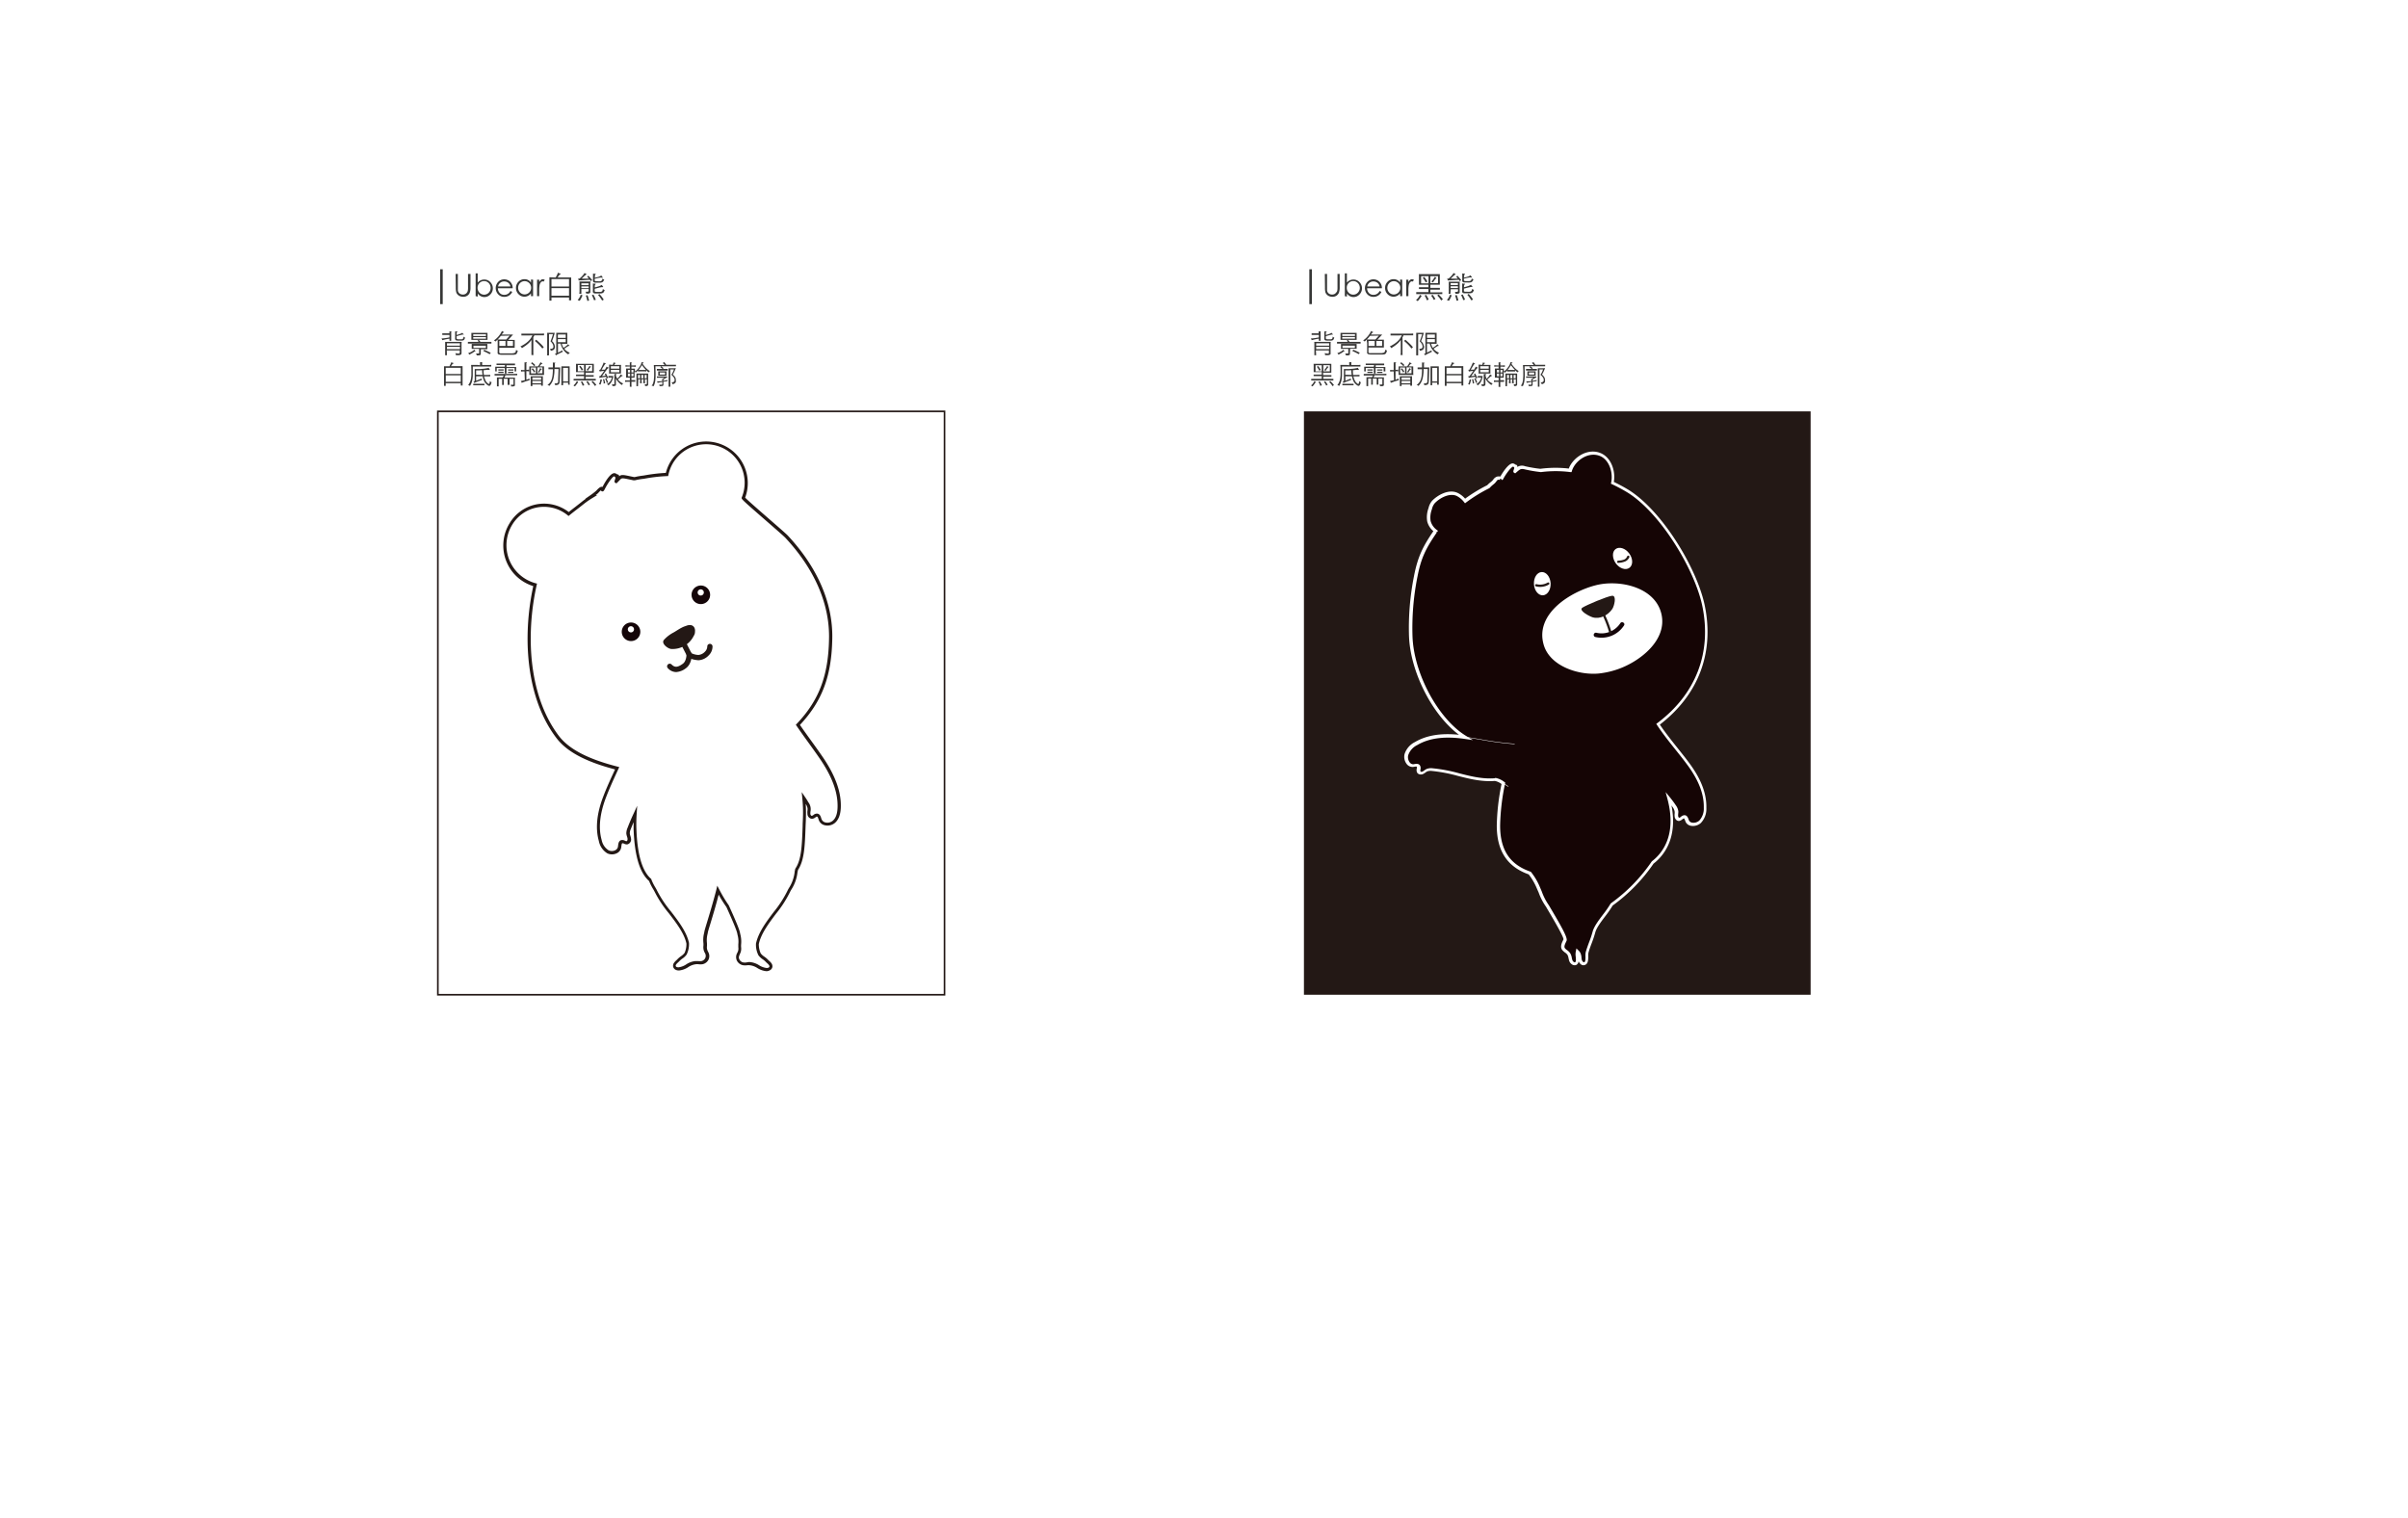 <svg viewBox="0 0 777.93 490.27" xmlns="http://www.w3.org/2000/svg"><path d="m0 0h777.93v490.27h-777.93z" fill="#fff"/><g fill="#383736"><path d="m145.19 107.9a1.85 1.85 0 0 0 0-.23c0-.08 0-.16 0-.24s0-.15 0-.21a1.37 1.37 0 0 1 0-.16h.33.26.14s0 .07-.1.12 0 0-.05 0a.39.39 0 0 0 0 .13 1.18 1.18 0 0 0 0 .22v.36 1.36.42s0 .3 0 .43h-.56c0-.1 0-.21 0-.34s0-.25 0-.36l-.74.13-.61.12-.51.13-.47.12a2.11 2.11 0 0 0 -.1-.3 1.53 1.53 0 0 0 -.16-.26 10.21 10.21 0 0 0 1.12-.09q.63-.08 1.47-.24v-.81h-2a2.68 2.68 0 0 0 -.33 0v-.51h.33 2zm-.8 6.87h-.58c0-.16 0-.31 0-.44v-.36c0-.11 0-.22 0-.32a2.81 2.81 0 0 0 0-.29v-2.08c0-.19 0-.35 0-.48a2.94 2.94 0 0 0 0-.35h1.17 3.07 1.1c0 .13 0 .26-.05.39a3 3 0 0 0 0 .44v2.72a1 1 0 0 1 -.06.37.39.39 0 0 1 -.24.23 1.73 1.73 0 0 1 -.54.14c-.23 0-.55 0-1 0a.77.77 0 0 0 -.18-.63c.32 0 .58.08.77.09a1.39 1.39 0 0 0 .44 0 .31.31 0 0 0 .2-.13.51.51 0 0 0 .05-.22v-.65h-4.2zm4.2-3.1v-.77h-4.2v.77zm-4.2.38v.73h4.2v-.73zm3.13-3.83c.24-.07.46-.13.65-.2l.5-.17a3 3 0 0 0 .4-.17 1.49 1.49 0 0 0 .3-.18 1.71 1.71 0 0 0 .38.45c.07 0 .09.09.07.13s-.08 0-.18 0a.47.47 0 0 0 -.17 0l-.34.07-.61.16-1 .29v.41a1.42 1.42 0 0 0 0 .33.4.4 0 0 0 .15.19.89.89 0 0 0 .34.08 4.81 4.81 0 0 0 .59 0 4.51 4.51 0 0 0 .58 0 .63.63 0 0 0 .33-.14.53.53 0 0 0 .17-.28 3.42 3.42 0 0 0 .07-.47 1 1 0 0 0 .51.34 4.45 4.45 0 0 1 -.2.52.82.82 0 0 1 -.27.31 1 1 0 0 1 -.45.14 5.26 5.26 0 0 1 -.76 0 6.49 6.49 0 0 1 -.86 0 1.09 1.09 0 0 1 -.48-.14.45.45 0 0 1 -.2-.3 2.39 2.39 0 0 1 0-.51v-1.08c0-.24 0-.42 0-.57s0-.26 0-.36h.34a1.71 1.71 0 0 0 .32 0c.17 0 .19.06 0 .17a.33.33 0 0 0 -.16.28z"/><path d="m154.68 110.45c-.06-.06-.11-.12-.17-.17l-.24-.2.4-.28.16.18a1.53 1.53 0 0 1 .13.16l.12.14.13.17h2.17.75.63v.55h-.65-.76-1-2.71-1-.79-.69v-.55h.66.76.94zm-1.2 3.09a.41.41 0 0 0 -.2.06c-.07 0-.18.1-.31.19a4.39 4.39 0 0 1 -.6.38c-.21.12-.47.26-.76.4l-.17-.27a.87.87 0 0 0 -.22-.2c.25-.08.46-.17.65-.25l.52-.26a4.61 4.61 0 0 0 .43-.29 4.18 4.18 0 0 0 .42-.34 1.93 1.93 0 0 0 .13.21.7.7 0 0 0 .14.16c.07.06.11.11.1.15s-.05.06-.13.06zm4-3.74q-.9 0-2.61 0h-1.5-1.09c0-.14 0-.31 0-.52s0-.4 0-.59 0-.4 0-.62 0-.4 0-.53h1.1 3 1.11v.59s0 .37 0 .56 0 .39 0 .59 0 .39.01.52zm-2.17 4.34a1.56 1.56 0 0 1 0 .35.33.33 0 0 1 -.17.2 1.4 1.4 0 0 1 -.4.11c-.18 0-.42 0-.73 0a.75.75 0 0 0 -.08-.31 1 1 0 0 0 -.2-.29 5.36 5.36 0 0 0 .59 0 1.42 1.42 0 0 0 .33 0 .24.24 0 0 0 .14-.12.6.6 0 0 0 0-.2v-1.18h-1.4-1a2.47 2.47 0 0 0 0-.36c0-.1 0-.25 0-.44v-.25a1.15 1.15 0 0 0 0-.19c0-.06 0-.12 0-.18s0-.11 0-.18h1.06 2.92 1.07a1.28 1.28 0 0 0 0 .19v.18.19.34.44s0 .23 0 .36h-.9-1.2zm1.69-6.14h-4.12v.56h4.12zm-4.12 1.42h4.12v-.52h-4.12zm4.08 2.26h-4v.72h4zm1.21 2.76a9.8 9.8 0 0 0 -1-.56c-.33-.16-.67-.31-1-.46l.26-.44 1.13.51 1 .49z"/><path d="m160.74 109.7-.31.3-.36.35a1 1 0 0 0 -.23-.23 1.13 1.13 0 0 0 -.29-.13 7.22 7.22 0 0 0 1.47-1.3 7.68 7.68 0 0 0 1.15-1.78 1.49 1.49 0 0 0 .24.18 1.26 1.26 0 0 0 .26.12c.09 0 .14.07.14.12s-.05.08-.15.12a.71.71 0 0 0 -.24.18 4 4 0 0 0 -.32.44h2.53.44.4.29l-1.56 1.74h1.35a6.57 6.57 0 0 0 .73 0v.61.66.7a4.24 4.24 0 0 0 0 .57h-.2-.32-4.47v1.27a1 1 0 0 0 0 .26.27.27 0 0 0 .13.17.65.65 0 0 0 .25.11h.43.87.89.85.73a3.85 3.85 0 0 0 .6-.09.79.79 0 0 0 .37-.17.89.89 0 0 0 .21-.34 4.46 4.46 0 0 0 .11-.57.68.68 0 0 0 .25.21.75.75 0 0 0 .3.09 4.19 4.19 0 0 1 -.22.68.86.86 0 0 1 -.65.58 4.3 4.3 0 0 1 -.61.07h-.42-.63-2.65a5.37 5.37 0 0 1 -.74-.08 1 1 0 0 1 -.42-.15.44.44 0 0 1 -.17-.27 1.62 1.62 0 0 1 0-.41v-2.87c.02-.37 0-.72-.03-1.14zm1.06-1.21-.22.29-.22.27-.27.29-.33.33h.3.5 2l1.1-1.24zm-.49 1.66v1.61h2v-1.61zm4.41 1.61v-1.61h-1.86v1.61z"/><path d="m170.76 108.38h-1.32-1v-.59h.47.52.61 4.71q.57 0 1-.06v.59h-1-1.32-.79l-.17.34a3.24 3.24 0 0 1 -.17.32v4.44.65s0 .4.06.62h-.67c0-.22 0-.43 0-.63s0-.41 0-.64v-3.6a6.36 6.36 0 0 1 -.56.7 7 7 0 0 1 -.68.64 8.39 8.39 0 0 1 -.84.64c-.31.21-.65.44-1 .68a1 1 0 0 0 -.19-.31 2 2 0 0 0 -.3-.24c.51-.26 1-.52 1.37-.78a7.72 7.72 0 0 0 1.07-.82 6 6 0 0 0 .83-.92 6.73 6.73 0 0 0 .62-1.09zm4.45 4.22c-.35-.45-.72-.86-1.1-1.26a17.21 17.21 0 0 0 -1.3-1.19l.41-.4c.54.45 1 .88 1.41 1.27s.74.78 1.05 1.14z"/><path d="m179.27 112a1.9 1.9 0 0 1 -.06.5.86.86 0 0 1 -.22.38 1.09 1.09 0 0 1 -.42.27 2.89 2.89 0 0 1 -.65.17 1.09 1.09 0 0 0 -.09-.33 1.29 1.29 0 0 0 -.16-.31 1.5 1.5 0 0 0 .86-.14.65.65 0 0 0 .25-.58 1.8 1.8 0 0 0 -.05-.37 3.46 3.46 0 0 0 -.17-.43 2.93 2.93 0 0 0 -.3-.45 2.82 2.82 0 0 0 -.41-.44c.18-.43.33-.84.46-1.23s.24-.74.32-1.08h-1.27v5.65.45s0 .26 0 .37 0 .23 0 .37h-.64c0-.15 0-.29.05-.43s0-.28 0-.42 0-.29 0-.45 0-.33 0-.52v-4.35a2.72 2.72 0 0 0 0-.28c0-.1 0-.2 0-.3a2.83 2.83 0 0 0 0-.29 2.29 2.29 0 0 1 0-.25h.62 1.27.57c-.06.24-.13.47-.2.71s-.15.47-.22.71l-.24.68c-.08.22-.15.43-.23.61a2.22 2.22 0 0 1 .38.37 2.6 2.6 0 0 1 .28.45 2.22 2.22 0 0 1 .18.49 2.8 2.8 0 0 1 .09.47zm2.45 1.16a1.81 1.81 0 0 0 0 .25 1.68 1.68 0 0 0 .08.24l-1.53.75a2 2 0 0 0 -.29.16 2.38 2.38 0 0 0 -.33.25 1.11 1.11 0 0 0 -.16-.24 1.84 1.84 0 0 0 -.25-.23 2.71 2.71 0 0 0 .46-.18v-5.72c0-.18 0-.34 0-.48s0-.28 0-.43h.31.44.51 1.04.52.44.32a1.13 1.13 0 0 0 0 .18 1.15 1.15 0 0 1 0 .18v.23 1.88.56s0 .33 0 .51a1.09 1.09 0 0 0 -.26 0h-.33-1.17a3.48 3.48 0 0 0 .21.69 5.2 5.2 0 0 0 .32.62c.21-.14.39-.26.52-.36l.37-.27.3-.26.31-.31a1.56 1.56 0 0 0 .4.46c.06 0 .08.08.06.11s-.06 0-.13 0h-.15a1.23 1.23 0 0 0 -.26.13l-.46.28-.71.49a3.47 3.47 0 0 0 .39.44 2.64 2.64 0 0 0 .41.34 4.92 4.92 0 0 0 .45.28l.54.26a1.74 1.74 0 0 0 -.29.25.86.86 0 0 0 -.2.28 5.92 5.92 0 0 1 -.94-.71 7.87 7.87 0 0 1 -.66-.79 4 4 0 0 1 -.26-.4c-.09-.16-.18-.32-.26-.5s-.15-.36-.22-.55-.11-.37-.15-.54h-.85v2.92zm-1.5-5.1v1.09h2.54v-1.09zm0 1.49v1h2.54v-1z"/><path d="m145.18 118.34c.1-.17.18-.32.25-.46s.12-.25.17-.35.09-.2.12-.28a1.27 1.27 0 0 0 .07-.24l.33.16a2.31 2.31 0 0 0 .34.1c.08 0 .12 0 .12.08s-.05.08-.15.1h-.09a.9.9 0 0 0 -.14.14 2.42 2.42 0 0 0 -.2.26c-.08.11-.18.26-.29.44h3 .42.31v.33.34 4.78.34s0 .2 0 .28a1.91 1.91 0 0 1 0 .2h-.58v-.76h-4.86v.85h-.56q0-.19 0-.54c0-.23 0-.5 0-.82v-4.29c0-.12 0-.24 0-.35s0-.23 0-.32a6.4 6.4 0 0 0 .64 0zm3.67 2.48v-2h-4.85v2zm-4.83.44v2.08h4.83v-2.08z"/><path d="m155.09 118v-.36a2 2 0 0 0 0-.26c0-.08 0-.15 0-.21s0-.12 0-.18a2.18 2.18 0 0 0 .62 0h.11s0 .07-.06.11a.43.43 0 0 0 0 .07.24.24 0 0 0 0 .12v.23s0 .24 0 .4h2.05a5.64 5.64 0 0 0 .9-.06v.55h-.28-.44-5.25v1.71s0 .94 0 1.32a8.8 8.8 0 0 1 -.1 1 5.91 5.91 0 0 1 -.17.82 5.44 5.44 0 0 1 -.26.71c-.11.23-.23.47-.37.72a1.22 1.22 0 0 0 -.26-.16 1.31 1.31 0 0 0 -.34-.12 3.91 3.91 0 0 0 .4-.6 3.45 3.45 0 0 0 .31-.7 6 6 0 0 0 .22-.88 10.41 10.41 0 0 0 .11-1.11c0-.42 0-.89 0-1.42s0-1.13-.09-1.81a3.88 3.88 0 0 0 .42 0h.75.93zm1.41 6.46h-.25-3.12-.25v-.46h.27 3.09.26zm-.87-2.18a1 1 0 0 0 0 .26.51.51 0 0 0 .09.22c-.66.21-1.2.41-1.62.57a6.75 6.75 0 0 0 -.9.42.94.94 0 0 0 -.09-.31 2 2 0 0 0 -.2-.26h.23l.22-.06v-2.62c0-.25 0-.5 0-.73a3.51 3.51 0 0 0 0-.54h.75.87l.91-.08c.3 0 .58-.06.85-.09l.69-.12a2.32 2.32 0 0 0 .47-.13 2.08 2.08 0 0 0 .13.3 1.51 1.51 0 0 0 .18.26c.06.06.07.11 0 .14s-.08 0-.17 0a1.22 1.22 0 0 0 -.35 0 4.51 4.51 0 0 0 -.61 0l-.44.06h-.4v.77s.05.53.09.78h1.28c.33 0 .58 0 .76-.05v.51h-.74-1.22c0 .2.09.39.15.59a4.75 4.75 0 0 0 .2.54c.07.17.15.32.22.46a1.77 1.77 0 0 0 .24.32 4 4 0 0 0 .49.44c.12.09.22.13.29.1s.13-.12.17-.27a3.93 3.93 0 0 0 .08-.66 1.47 1.47 0 0 0 .27.25.56.56 0 0 0 .29.1 3.53 3.53 0 0 1 -.26.78.87.87 0 0 1 -.3.38.43.43 0 0 1 -.37 0 1.52 1.52 0 0 1 -.45-.26 4.09 4.09 0 0 1 -.56-.53 2.64 2.64 0 0 1 -.41-.6 4.44 4.44 0 0 1 -.3-.73q-.12-.4-.24-.93h-2.1v1.44zm.24-1.19c0-.23-.07-.49-.09-.75s0-.51-.05-.75l-.92.07c-.3 0-.62 0-1 0v1.4z"/><path d="m162.78 121.31h-2-.6-.4v-.52a4.81 4.81 0 0 0 .52 0h.83 1.07 1.24 2.47s1 0 1.18-.07v.51c-.25 0-.7 0-1.35 0h-2.46l-.28.77h1.1.9.75.65a1.88 1.88 0 0 0 -.06.31v.32 1.59a1.49 1.49 0 0 1 0 .33.33.33 0 0 1 -.18.19 1.09 1.09 0 0 1 -.39.1h-.67a.87.87 0 0 0 0-.3.59.59 0 0 0 -.17-.25 4.34 4.34 0 0 0 .53 0 1.15 1.15 0 0 0 .3 0 .26.26 0 0 0 .13-.12.5.5 0 0 0 0-.19v-1.6h-1.27v1.24.4s0 .22 0 .32h-.62c0-.18 0-.43 0-.74v-1.22h-1.25v1.22.77h-.53c0-.12 0-.24 0-.36s0-.25 0-.39 0-.33 0-.52v-.72h-1.12v2.44h-.56c0-.13 0-.25 0-.36s0-.22 0-.35v-1.58c0-.12 0-.23 0-.33a2.51 2.51 0 0 0 0-.27h.81 1zm.35-3.38h-1.55-1.17v-.48h.53 4.91.53v.55h-.51-.59-1.65v.58h3.13v1.42h-.51v-1.1h-2.62v.85.48s0 .28 0 .44h-.56c0-.16 0-.31 0-.45s0-.29 0-.46v-.86h-2.6v1.1h-.47v-1.53h1.1 2zm-2.13 1.78v-.38h.31 1 .4v.38h-.4-1zm0 .78v-.4h1.69v.4h-.4-1zm3.14-.77v-.38h1.72v.38zm0 .76v-.37h1.72v.37z"/><path d="m169.45 120a6.23 6.23 0 0 0 -.65 0 3.14 3.14 0 0 0 -.48.06v-.58l.48.07h.65c0-.32 0-.62 0-.91s0-.52 0-.74 0-.39 0-.54 0-.24 0-.3a1.06 1.06 0 0 0 .31 0h.34q.14 0 .15.06s0 .08-.12.13a.39.39 0 0 0 -.08.1.31.31 0 0 0 0 .13v2a4 4 0 0 0 .87-.08v.58a6.1 6.1 0 0 0 -.87-.07v2.76c.33-.11.67-.25 1-.39a.86.86 0 0 0 0 .28 1.08 1.08 0 0 0 .05.27l-.64.17-.61.19-.63.22-.7.27a1 1 0 0 0 -.09-.31.93.93 0 0 0 -.2-.3c.25 0 .48-.07.7-.12l.62-.14zm4.35-1.63c.2-.28.37-.54.49-.75a5.24 5.24 0 0 0 .32-.62 1.33 1.33 0 0 0 .24.19l.29.13c.07 0 .11.06.11.11s0 .07-.1.08a.75.75 0 0 0 -.13.06.67.67 0 0 0 -.17.12 3.22 3.22 0 0 0 -.23.25c-.09.11-.21.25-.34.43h.8.68v.29s0 .23 0 .35 0 .26 0 .39 0 .27 0 .39v.76s0 .43 0 .58h-.46-.51-2.2-.62-.5-.47c0-.17 0-.36 0-.6s0-.48 0-.74v-.38c0-.14 0-.27 0-.39s0-.25 0-.36 0-.21 0-.29h.43.36 2zm-1.8 6.35h-.56c0-.11 0-.24 0-.39s0-.29 0-.43v-1.39c0-.18 0-.36 0-.53a2 2 0 0 0 0-.41h.32.4 2.45a5.55 5.55 0 0 0 .77-.06 3.32 3.32 0 0 0 0 .43v.51 1.27.45s0 .31 0 .44h-.56v-.41h-2.82zm1.14-6h-1.61v1.91h1.61zm-.58-.42a3.31 3.31 0 0 0 -.46-.51 4.56 4.56 0 0 0 -.55-.4l.32-.36a5.15 5.15 0 0 1 .56.43c.17.16.34.32.5.5zm-.05 2a4.47 4.47 0 0 0 -.35-.58 2.92 2.92 0 0 0 -.43-.48l.36-.28a5.89 5.89 0 0 1 .44.53 5.06 5.06 0 0 1 .38.56zm2.31 2.4v-.73h-2.82v.73zm-2.82.38v.75h2.82v-.75zm1.61-2.49h1.62v-1.91h-1.62zm1.34-1.47c.08 0 .13.05.13.08s0 .08-.12.11a.26.26 0 0 0 -.1.07 1.23 1.23 0 0 0 -.15.16l-.22.31-.33.51-.39-.19a3.4 3.4 0 0 0 .43-.61 3.16 3.16 0 0 0 .3-.67.82.82 0 0 0 .22.16.68.68 0 0 0 .28.16z"/><path d="m179.12 119.23c0 .66 0 1.25-.1 1.79a8.92 8.92 0 0 1 -.28 1.47 5 5 0 0 1 -.52 1.2 4.64 4.64 0 0 1 -.79 1 .69.69 0 0 0 -.24-.22 1.51 1.51 0 0 0 -.35-.1 3.41 3.41 0 0 0 .83-.77 3.47 3.47 0 0 0 .54-1 6.78 6.78 0 0 0 .3-1.43 17.41 17.41 0 0 0 .1-1.89h-.87-.3-.26v-.58h.27 1.16c0-.25 0-.46 0-.64s0-.32 0-.44 0-.23 0-.31 0-.16-.06-.23a2 2 0 0 0 .69.07c.08 0 .13 0 .14.06s0 .1-.07.16a.37.37 0 0 0 -.07.12.69.69 0 0 0 0 .2v.38.63h1.4.32l-.15 4.11a5.18 5.18 0 0 1 -.07.81.85.85 0 0 1 -.21.48.89.89 0 0 1 -.44.24 7 7 0 0 1 -.77.11.88.88 0 0 0 0-.17.61.61 0 0 0 0-.13.5.5 0 0 0 -.08-.14l-.13-.17a6.68 6.68 0 0 0 .67 0 .74.74 0 0 0 .38-.14.6.6 0 0 0 .16-.36 5.08 5.08 0 0 0 0-.65l.12-3.47zm2.79 5.22h-.55c0-.14 0-.27 0-.37s0-.2 0-.29v-.26c0-.08 0-.18 0-.28v-4.18c0-.17 0-.31 0-.42a2.61 2.61 0 0 0 0-.31h.71.65.64.67a2 2 0 0 0 0 .29v.44 4 .59s0 .39.05.63h-.54v-.68h-1.6zm1.6-5.61h-1.6v4.38h1.6z"/><path d="m186.8 123.39-.22.34-.28.4-.3.39-.28.31-.46-.3c.14-.12.26-.24.36-.34a2.73 2.73 0 0 0 .28-.33c.07-.1.15-.22.22-.34s.15-.26.23-.42zm2.39-1h1.87 1.41v.53h-.71-.81-4.14-.8-.7v-.53h.68.76 1.93v-.89h-1.47-1.12v-.49h1.12 1.47v-.8h-1.5-.58-.51v-.31c0-.1 0-.21 0-.32s0-.23 0-.35v-.23c0-.32 0-.59 0-.81s0-.44 0-.66h.55 4.65.55v.66s0 .5 0 .81v.44.34s0 .21 0 .31v.31h-.52-.59-1.54v.8h1.49 1.12v.49h-1.12-1.49zm-.51-4.45h-2v2h2zm-.78 1.74a4.86 4.86 0 0 0 -.4-.71 3.74 3.74 0 0 0 -.4-.52l.39-.27a6.15 6.15 0 0 1 .46.58c.14.21.28.44.43.7zm.31 4.92a5.84 5.84 0 0 0 -.21-.6 2.83 2.83 0 0 0 -.37-.61l.43-.21a6.75 6.75 0 0 1 .36.6 4.4 4.4 0 0 1 .34.69zm1-4.69h2.1v-2h-2.1zm.92 4.58-.15-.32a1.73 1.73 0 0 0 -.15-.27c-.05-.09-.11-.17-.17-.26s-.15-.19-.25-.3l.42-.26c.15.2.29.4.43.61a6.31 6.31 0 0 1 .35.57zm.77-6-.16.15-.2.23-.26.36c-.11.14-.22.32-.36.53l-.43-.26a5.12 5.12 0 0 0 .53-.62c.15-.22.29-.45.42-.68zm1.28 6.21q-.1-.18-.21-.33c-.06-.1-.14-.2-.21-.3s-.18-.21-.28-.33l-.37-.4.37-.3q.38.38.66.69c.19.21.36.42.51.62z"/><path d="m193.92 119.43c.2-.34.39-.7.58-1.09s.36-.8.53-1.24a1.34 1.34 0 0 0 .54.25c.09 0 .14.06.14.09s0 .08-.13.12a.39.39 0 0 0 -.11.09 2.09 2.09 0 0 0 -.19.28c-.09.13-.21.32-.36.56l-.56.94h.52.54c.14-.23.26-.43.35-.6s.16-.31.21-.42a1.27 1.27 0 0 0 .51.31c.09 0 .14.06.14.11s0 .08-.13.11a.28.28 0 0 0 -.14.1 2.48 2.48 0 0 0 -.3.34c-.14.17-.33.43-.58.76s-.58.78-1 1.35l.6-.06.55-.07c0-.1-.09-.19-.13-.29a2.8 2.8 0 0 0 -.14-.25l.39-.19c.06.09.11.2.18.33l.19.38c.07.13.13.26.19.39s.11.25.15.35l-.46.19-.09-.26-.12-.28-1.12.16-.56.1a1.73 1.73 0 0 0 -.4.12 1.79 1.79 0 0 0 -.09-.32 1.42 1.42 0 0 0 -.12-.25h.4l.31-.39.33-.44.33-.45c.11-.15.2-.29.29-.43-.3 0-.58.06-.84.09a5 5 0 0 0 -.59.12.89.89 0 0 0 -.06-.31 1.13 1.13 0 0 0 -.13-.27h.37zm.53 3.22c0 .28-.11.55-.18.8s-.16.52-.26.8l-.5-.13a4.44 4.44 0 0 0 .29-.73 4.3 4.3 0 0 0 .19-.84zm.56 1.28c0-.15 0-.29 0-.4a2.88 2.88 0 0 0 -.05-.33c0-.1 0-.2-.08-.31a2.77 2.77 0 0 0 -.09-.33l.36-.11c.08.21.14.42.2.63s.1.46.15.73zm1-.2a5.56 5.56 0 0 0 -.52-1.39l.39-.16c.12.24.22.47.31.7s.17.46.24.7zm2.13-2.23a6.68 6.68 0 0 1 -.2.92 4.39 4.39 0 0 1 -.29.77 3.64 3.64 0 0 1 -.45.68 5.37 5.37 0 0 1 -.63.64 1.55 1.55 0 0 0 -.21-.23 1.06 1.06 0 0 0 -.32-.16 3.45 3.45 0 0 0 1.08-.92 3 3 0 0 0 .54-1.25h-.69l-.43.06v-.55a1.26 1.26 0 0 0 .32 0 3.63 3.63 0 0 0 .5 0h.44a2.11 2.11 0 0 0 .37.04zm-.2-3.61a2.35 2.35 0 0 0 .18-.45 2.63 2.63 0 0 0 .1-.37 1.4 1.4 0 0 0 .59.17c.06 0 .09 0 .08.06s0 .07-.09.1a.88.88 0 0 0 -.15.14 2.46 2.46 0 0 0 -.24.35h2.07.19a3.69 3.69 0 0 0 -.06.69v1.42.35a1.86 1.86 0 0 0 0 .33h-.33-3.28-.29a3 3 0 0 0 .08-.69v-1.5a3.54 3.54 0 0 0 -.06-.69h.47zm2.15 1.21v-.8h-2.75v.8zm-2.75.4v.76h2.75v-.76zm2.08 2.84a6.32 6.32 0 0 0 .69-.74 5.76 5.76 0 0 0 .43-.67 1.44 1.44 0 0 0 .5.34c.08 0 .11.06.11.11s-.06.07-.15.1l-.15.07a2.35 2.35 0 0 0 -.24.17l-.39.33-.6.55a4.37 4.37 0 0 0 .78.77 4.17 4.17 0 0 0 .95.52 1.25 1.25 0 0 0 -.27.23 1 1 0 0 0 -.16.28 5.86 5.86 0 0 1 -1.08-.89 4.36 4.36 0 0 1 -.87-1.25v1.82a1 1 0 0 1 0 .32.44.44 0 0 1 -.18.21.9.9 0 0 1 -.35.11 4.42 4.42 0 0 1 -.59 0 .9.9 0 0 0 -.23-.63l.45.08a.82.82 0 0 0 .28 0 .22.22 0 0 0 .13-.12.67.67 0 0 0 0-.23v-2c0-.14 0-.28 0-.41s0-.25 0-.36 0-.19 0-.24h.32.2c.09 0 .14 0 .16.05s0 .07-.07.11a.23.23 0 0 0 -.09.12 1.51 1.51 0 0 0 0 .38 5.18 5.18 0 0 0 .45.87z"/><path d="m204 118.07c.59 0 1.06 0 1.41-.08v.53a12.62 12.62 0 0 0 -1.41-.07v.65h.92.19a1.85 1.85 0 0 0 0 .25v.34.3a3.52 3.52 0 0 0 .45-.3 4.49 4.49 0 0 0 .4-.37c.13-.14.26-.29.39-.46s.26-.37.4-.59a3.9 3.9 0 0 0 .22-.36 2.3 2.3 0 0 0 .15-.32c0-.1.06-.2.08-.29a2.91 2.91 0 0 0 0-.31l.32.1h.27c.1 0 .15.06.14.11s-.05.08-.13.11a.24.24 0 0 0 -.09.06.68.68 0 0 0 -.12.17 10.4 10.4 0 0 0 1.16 1.4 5 5 0 0 0 1.24.93.91.91 0 0 0 -.23.17 1.05 1.05 0 0 0 -.21.27l-.37-.33c-.13-.11-.25-.23-.37-.35v.4a3.71 3.71 0 0 0 -.53-.06h-1.58a4.15 4.15 0 0 0 -.59.06v-.39a3.24 3.24 0 0 1 -.36.38q-.19.19-.39.36a.86.86 0 0 0 -.14-.18.64.64 0 0 0 -.22-.14v1.34a1.87 1.87 0 0 0 0 .34v.26h-.19-.81v.78h.69a4.34 4.34 0 0 0 .53 0v.55a4.34 4.34 0 0 0 -.53 0c-.19 0-.42 0-.69 0v.42.58s0 .39.06.62h-.59c0-.23 0-.43 0-.62s0-.38 0-.58v-.42h-.88a5.63 5.63 0 0 0 -.63.06v-.55a5.59 5.59 0 0 0 .64.06h.87v-.9h-1-.2a1.61 1.61 0 0 0 0-.26c0-.11 0-.22 0-.34v-1.76c0-.11 0-.22 0-.34a1.47 1.47 0 0 0 0-.25h.2 1v-.65a12.21 12.21 0 0 0 -1.41.07v-.47c.34 0 .81.07 1.41.08 0-.24 0-.45 0-.63s0-.31 0-.39h.3.23.14s0 .07-.09.13a.22.22 0 0 0 -.08.09.44.44 0 0 0 0 .19zm-.46 1.41h-.68v.83h.68zm0 1.2h-.68v.88h.68zm.46-.37h.63v-.83h-.63zm0 1.25h.63v-.88h-.63zm2.12 3.2h-.51c0-.21 0-.41 0-.58s0-.36 0-.56v-2.27c0-.17 0-.31 0-.4a2.48 2.48 0 0 0 0-.27h.42.43 2.15.39.4v.31s0 .23 0 .39v2.43a2.05 2.05 0 0 1 0 .47.55.55 0 0 1 -.16.29.59.59 0 0 1 -.32.13 2.7 2.7 0 0 1 -.54 0 .68.68 0 0 0 0-.29 1.07 1.07 0 0 0 -.18-.28 2.6 2.6 0 0 0 .42 0 .43.43 0 0 0 .24 0 .31.31 0 0 0 .11-.16.94.94 0 0 0 0-.26v-1.17h-.63c0 .39 0 .81.07 1.26h-.59c0-.45.06-.87.07-1.26h-.62c0 .39 0 .81.08 1.27h-.59c0-.46.06-.88.07-1.27h-.64zm0-3.63v1.08h.64v-1.08zm1.25-3.18c-.15.27-.31.53-.49.8s-.38.51-.59.76h1.22.66.51c-.22-.22-.43-.46-.65-.72zm-.17 3.18v1.08h.62v-1.08zm1.7 0h-.63v1.08h.63z"/><path d="m214.65 117.85a2.69 2.69 0 0 0 -.22-.28c-.09-.09-.2-.18-.33-.29l.49-.31a4.18 4.18 0 0 1 .62.88h2.37.53.27v.48h-.28-.49-5.87c0 .88.06 1.66.06 2.33s0 1.27-.05 1.78a8 8 0 0 1 -.21 1.35 5.1 5.1 0 0 1 -.39 1 .84.84 0 0 0 -.29-.13 1 1 0 0 0 -.36 0 3.61 3.61 0 0 0 .33-.5 3 3 0 0 0 .24-.64 5.45 5.45 0 0 0 .17-.86c0-.33.07-.72.08-1.17s0-1 0-1.56-.05-1.28-.1-2h.3.58 2.56zm-.78 4.7.79-.5h-2.11-.33v-.44h.67 2 .34.28v.43a.88.88 0 0 0 -.26 0 1.19 1.19 0 0 0 -.23.13l-.72.51v.32l.69-.11c.22 0 .44-.1.66-.17a1.18 1.18 0 0 0 0 .41l-.68.09-.65.1v.89a.68.68 0 0 1 0 .26.43.43 0 0 1 -.18.17 1.36 1.36 0 0 1 -.39.1c-.17 0-.4 0-.69.05a.87.87 0 0 0 0-.3.67.67 0 0 0 -.14-.26l.52.06h.31a.27.27 0 0 0 .16-.07.25.25 0 0 0 .05-.16v-.67l-.73.13-.79.15a1.84 1.84 0 0 0 -.07-.24 1.34 1.34 0 0 0 -.14-.25h.93l.8-.08zm1.84-2.84h-.39-.37-2-.36-.38v-.53h.38.38.43 1.6.36.36zm-.39 1.64h-.28-1.82-.57c0-.13 0-.24 0-.34s0-.21 0-.36v-.21c0-.06 0-.11 0-.16v-.16s0-.1 0-.17h.32 2.14.21v.33.89s0 .1 0 .18zm-.46-1h-1.72v.65h1.72zm-.79-1.1a2.94 2.94 0 0 0 -.36-.34l-.41-.31.28-.28a7.47 7.47 0 0 1 .79.6zm3.3 1.76a6.07 6.07 0 0 1 .44.44 2.26 2.26 0 0 1 .3.41 1.78 1.78 0 0 1 .18.43 2 2 0 0 1 .06.51 2.21 2.21 0 0 1 0 .48.82.82 0 0 1 -.14.36 1.24 1.24 0 0 1 -.34.28 2.9 2.9 0 0 1 -.59.23.65.65 0 0 0 -.11-.32 1.07 1.07 0 0 0 -.28-.33 1.18 1.18 0 0 0 .82-.17.71.71 0 0 0 .23-.56 1.43 1.43 0 0 0 -.28-.87 4.82 4.82 0 0 0 -.78-.83 8.29 8.29 0 0 0 .44-.73 8.71 8.71 0 0 0 .4-1h-1.16v5.58h-.56c0-.35 0-.69 0-1s0-.67 0-1v-2.7c0-.34 0-.6 0-.79s0-.35 0-.46h.3.26 1.18l.6-.05-.25.61-.23.52c-.08.16-.15.32-.23.47z"/></g><path d="m147.2 88.49h.72v4.33 1a1.4 1.4 0 0 0 .24.66 1.54 1.54 0 0 0 .57.5 1.84 1.84 0 0 0 .8.18 1.72 1.72 0 0 0 .74-.15 1.46 1.46 0 0 0 .54-.44 1.68 1.68 0 0 0 .31-.61 5.25 5.25 0 0 0 .08-1.15v-4.32h.8v4.33a4.84 4.84 0 0 1 -.22 1.67 2 2 0 0 1 -.77 1 2.23 2.23 0 0 1 -1.31.39 2.85 2.85 0 0 1 -1.08-.19 2.28 2.28 0 0 1 -.8-.55 1.9 1.9 0 0 1 -.44-.78 6.31 6.31 0 0 1 -.13-1.51z" fill="#363736"/><path d="m153.66 95.67v-7.36h.67v3a2.67 2.67 0 0 1 2.13-1 2.6 2.6 0 0 1 1.94.83 2.86 2.86 0 0 1 0 4 2.62 2.62 0 0 1 -1.94.83 2.55 2.55 0 0 1 -2.11-1.16v1zm.63-2.69a2.22 2.22 0 0 0 .61 1.57 2.06 2.06 0 0 0 3 0 2.13 2.13 0 0 0 .6-1.55 2.17 2.17 0 0 0 -.6-1.53 2 2 0 0 0 -1.5-.65 2 2 0 0 0 -1.5.61 2.11 2.11 0 0 0 -.61 1.57z" fill="#363736"/><path d="m164.9 94 .58.3a2.73 2.73 0 0 1 -2.54 1.6 2.6 2.6 0 0 1 -2-.82 2.91 2.91 0 0 1 0-4 2.57 2.57 0 0 1 1.94-.83 2.67 2.67 0 0 1 1.94.77 2.9 2.9 0 0 1 .81 2.1h-4.78a2.24 2.24 0 0 0 .61 1.55 1.87 1.87 0 0 0 1.39.58 2.15 2.15 0 0 0 2.05-1.25zm0-1.45a1.82 1.82 0 0 0 -.7-1.19 2 2 0 0 0 -1.29-.43 1.93 1.93 0 0 0 -2 1.62z" fill="#363736"/><path d="m172.22 90.36v5.31h-.67v-.91a2.63 2.63 0 0 1 -4.05.26 2.76 2.76 0 0 1 -.81-2 2.73 2.73 0 0 1 .81-2 2.63 2.63 0 0 1 1.94-.83 2.49 2.49 0 0 1 2.11 1.11v-1zm-.63 2.64a2.07 2.07 0 0 0 -.61-1.53 2.07 2.07 0 0 0 -3 0 2.2 2.2 0 0 0 0 3 2.07 2.07 0 0 0 3 0 2.08 2.08 0 0 0 .61-1.47z" fill="#363736"/><path d="m173.5 90.36h.7v.77a2.81 2.81 0 0 1 .55-.69.88.88 0 0 1 .59-.22 1.33 1.33 0 0 1 .65.18l-.36.58a.59.59 0 0 0 -.31-.09.79.79 0 0 0 -.58.32 2.08 2.08 0 0 0 -.41.83 8.94 8.94 0 0 0 -.13 1.83v1.8h-.7z" fill="#363736"/><path d="m179.52 89.64c.12-.2.21-.38.29-.53l.21-.42c.06-.13.1-.24.14-.33a1.72 1.72 0 0 0 .08-.28l.39.19a3.26 3.26 0 0 0 .4.11c.09 0 .13.05.13.1s0 .09-.17.12l-.11.06a1.17 1.17 0 0 0 -.16.16l-.24.31-.34.51h2.94.58.5.36v.39.4 5.22.41s0 .27 0 .4 0 .23 0 .33 0 .17 0 .23h-.69v-.9h-5.67v1h-.67c0-.15 0-.36 0-.63s0-.59 0-1v-5.13c0-.14 0-.28 0-.41a3.71 3.71 0 0 0 0-.38c.16 0 .41 0 .76.05zm4.31 2.92v-2.4h-5.67v2.4zm-5.67.52v2.45h5.67v-2.45z" fill="#363736"/><path d="m188.18 95.39a4.32 4.32 0 0 1 -.19.48l-.24.5c-.08.17-.17.32-.25.47a2.83 2.83 0 0 1 -.23.34l-.65-.24a8.14 8.14 0 0 0 .58-.81 3.06 3.06 0 0 0 .4-.92zm2.06-5.39q-.13-.17-.27-.3l-.29-.27.38-.36.38.39q.17.16.3.33a4 4 0 0 1 .26.32c.09.11.19.23.3.38l-.44.34-.15-.22a1.43 1.43 0 0 0 -.15-.22l-2.66.18c-.23 0-.42 0-.57 0a2.26 2.26 0 0 0 -.39.07 1.2 1.2 0 0 0 -.2-.63h.49l.52-.48c.15-.15.29-.29.41-.43a4.82 4.82 0 0 0 .36-.43c.11-.15.22-.32.34-.5a2 2 0 0 0 .56.36c.14.06.14.12 0 .17l-.2.12-.28.22c-.11.09-.25.22-.41.38l-.62.59zm-2.42 4.92h-.66c0-.2 0-.38.06-.53a3.17 3.17 0 0 0 0-.41c0-.13 0-.25 0-.36v-1.69c0-.23 0-.42 0-.56a1.84 1.84 0 0 0 -.07-.42h.35.46.51.94.49.47.41c0 .15 0 .3-.07.45s0 .32 0 .53v2.14a1.15 1.15 0 0 1 0 .39.48.48 0 0 1 -.2.25 1.23 1.23 0 0 1 -.42.13 4.81 4.81 0 0 1 -.73 0 .94.94 0 0 0 -.05-.3.78.78 0 0 0 -.17-.3 5.07 5.07 0 0 0 .57 0 .9.9 0 0 0 .33-.07.26.26 0 0 0 .14-.17 1.23 1.23 0 0 0 0-.29v-.33h-2.36zm2.36-2.79v-.61h-2.36v.61zm-2.36.4v.58h2.36v-.58zm1.92 4.68a8.82 8.82 0 0 0 -.2-.89 6.75 6.75 0 0 0 -.29-.83l.55-.13c0 .1.09.23.14.38a3.23 3.23 0 0 1 .15.47c0 .17.09.33.13.49s.07.3.09.41zm2.15-.2c0-.14-.08-.29-.14-.45s-.12-.31-.19-.46-.13-.29-.19-.42a1.31 1.31 0 0 0 -.18-.3l.51-.21c.12.2.24.43.36.68s.26.57.42 1zm.23-4.16a13.46 13.46 0 0 0 1.44-.4 3.53 3.53 0 0 0 .85-.42c.06.09.11.18.17.26s.11.14.17.2.12.15.1.22-.09.08-.23.06a1 1 0 0 0 -.23 0l-.41.07c-.18 0-.41.09-.71.16l-1.15.29v.53a.89.89 0 0 0 0 .26.29.29 0 0 0 .14.15 1.17 1.17 0 0 0 .33.07h.6a5.45 5.45 0 0 0 .79 0 1.07 1.07 0 0 0 .44-.15.53.53 0 0 0 .23-.3 4.94 4.94 0 0 0 .12-.51.89.89 0 0 0 .58.34 2.89 2.89 0 0 1 -.26.62.89.89 0 0 1 -.37.35 1.66 1.66 0 0 1 -.62.15q-.37 0-1 0h-.88a1.09 1.09 0 0 1 -.48-.14.56.56 0 0 1 -.2-.34 4.73 4.73 0 0 1 0-.63v-1.28c0-.17 0-.32 0-.44a3.15 3.15 0 0 0 0-.41 3.06 3.06 0 0 0 .74.09c.1 0 .15 0 .16.08s0 .1-.11.17a.7.7 0 0 0 -.17.51zm0-3.12.79-.18.58-.17.43-.18.36-.21a2 2 0 0 0 .16.28 1.51 1.51 0 0 0 .19.22c.09.08.12.15.1.2s-.09.06-.22 0h-.25a2.77 2.77 0 0 0 -.41 0l-.67.13-1.06.25v.28a1 1 0 0 0 0 .27.27.27 0 0 0 .14.16 1.1 1.1 0 0 0 .33.09h.59a6.13 6.13 0 0 0 .68 0 1 1 0 0 0 .42-.14.62.62 0 0 0 .24-.29 2 2 0 0 0 .14-.47.72.72 0 0 0 .23.23.92.92 0 0 0 .32.1 4.38 4.38 0 0 1 -.28.54.89.89 0 0 1 -.35.32 1.73 1.73 0 0 1 -.55.15 7.1 7.1 0 0 1 -.89 0h-.88a1.09 1.09 0 0 1 -.48-.14.56.56 0 0 1 -.2-.34 4.68 4.68 0 0 1 0-.62v-1c0-.17 0-.32 0-.43a3.37 3.37 0 0 0 0-.4l.34.06a2.39 2.39 0 0 0 .38 0c.1 0 .15 0 .16.05s0 .09-.11.16a.43.43 0 0 0 -.13.22 1.59 1.59 0 0 0 0 .34zm2.4 7.37a9 9 0 0 0 -.6-.93 8.48 8.48 0 0 0 -.71-.88l.44-.3a8.74 8.74 0 0 1 .71.82q.36.46.69 1z" fill="#363736"/><path d="m142.19 86.99h.84v11.26h-.84z" fill="#363736"/><path d="m426 107.9a1.85 1.85 0 0 0 0-.23c0-.08 0-.16 0-.24s0-.15 0-.21 0-.12 0-.16h.33.27.13s0 .07-.1.12a.1.1 0 0 0 0 0 .86.86 0 0 0 0 .13 1.18 1.18 0 0 0 0 .22v2.14.43h-.56c0-.1 0-.21 0-.34s0-.25 0-.36l-.74.13-.61.12-.51.13-.47.12a2.11 2.11 0 0 0 -.1-.3 1.53 1.53 0 0 0 -.16-.26 10 10 0 0 0 1.12-.09q.64-.08 1.47-.24v-.81h-2a2.88 2.88 0 0 0 -.33 0v-.51h.33 2zm-.8 6.87h-.58c0-.16 0-.31 0-.44s0-.25 0-.36 0-.22 0-.32a2.81 2.81 0 0 0 0-.29v-2.08c0-.19 0-.35 0-.48a2.94 2.94 0 0 0 -.05-.35h1.17 3.08 1.1a2.63 2.63 0 0 0 -.06.39v.44 2.72a1.32 1.32 0 0 1 0 .37.45.45 0 0 1 -.24.23 1.9 1.9 0 0 1 -.54.14c-.24 0-.56 0-1 0a.77.77 0 0 0 -.19-.63c.32 0 .58.08.77.09a1.46 1.46 0 0 0 .45 0 .34.34 0 0 0 .2-.13.51.51 0 0 0 0-.22v-.65h-4.2zm4.2-3.1v-.77h-4.2v.77zm-4.2.38v.73h4.2v-.73zm3.13-3.83c.24-.07.46-.13.65-.2l.51-.17a3.52 3.52 0 0 0 .39-.17 1.49 1.49 0 0 0 .3-.18 1.57 1.57 0 0 0 .39.45c.06 0 .08.09.06.13s-.08 0-.17 0a.48.48 0 0 0 -.17 0l-.34.07-.62.16-1 .29v.41a1 1 0 0 0 0 .33.33.33 0 0 0 .14.19.89.89 0 0 0 .34.08 5 5 0 0 0 .59 0 4.51 4.51 0 0 0 .58 0 .63.63 0 0 0 .33-.14.53.53 0 0 0 .17-.28 3.42 3.42 0 0 0 .07-.47 1 1 0 0 0 .51.34 3.17 3.17 0 0 1 -.2.52.68.68 0 0 1 -.27.31 1 1 0 0 1 -.45.14 5.17 5.17 0 0 1 -.76 0 6.58 6.58 0 0 1 -.86 0 1.09 1.09 0 0 1 -.48-.14.49.49 0 0 1 -.2-.3 2.39 2.39 0 0 1 0-.51v-1.08c0-.24 0-.42 0-.57a1.86 1.86 0 0 0 0-.36h.35a1.6 1.6 0 0 0 .31 0c.17 0 .19.06 0 .17a.33.33 0 0 0 -.16.28z" fill="#383736"/><path d="m435.47 110.45a1.37 1.37 0 0 0 -.17-.17l-.24-.2.4-.28.16.18.14.16a1.71 1.71 0 0 1 .11.14l.13.17h2.18.74.64v.55h-.66-.76-1-2.71-1-.8-.69v-.55h.66.76.94zm-1.2 3.09a.45.45 0 0 0 -.2.06c-.07 0-.18.1-.31.19a4.39 4.39 0 0 1 -.6.38c-.21.12-.47.26-.76.4a1.85 1.85 0 0 0 -.17-.27.87.87 0 0 0 -.22-.2 6.41 6.41 0 0 0 .65-.25l.52-.26a4.61 4.61 0 0 0 .43-.29 4.18 4.18 0 0 0 .39-.3l.13.21a1.07 1.07 0 0 0 .14.16c.08.06.11.11.1.15s-.02.02-.1.02zm4-3.74q-.9 0-2.61 0h-1.5-1.09c0-.14 0-.31 0-.52s0-.4 0-.59 0-.4 0-.62 0-.4 0-.53h1.1 3 1.11v.59s0 .37 0 .56 0 .39 0 .59 0 .39.01.52zm-2.17 4.34a1.56 1.56 0 0 1 0 .35.3.3 0 0 1 -.17.2 1.4 1.4 0 0 1 -.4.11c-.18 0-.42 0-.72 0a1.27 1.27 0 0 0 -.08-.31 1.26 1.26 0 0 0 -.2-.29 5 5 0 0 0 .58 0 1.42 1.42 0 0 0 .33 0 .22.22 0 0 0 .14-.12.6.6 0 0 0 0-.2v-1.18h-1.4-1a2.58 2.58 0 0 0 .05-.36v-.88a1.1 1.1 0 0 1 0-.18s0-.11 0-.18h1.06 2.92 1.07v.19 1 .36h-.9-1.2zm1.64-6.16h-4.12v.56h4.12zm-4.12 1.42h4.12v-.52h-4.12zm4.08 2.26h-4v.72h4zm1.21 2.76a8.92 8.92 0 0 0 -1-.56c-.33-.16-.67-.31-1-.46l.27-.44 1.12.51c.35.17.69.33 1 .49z" fill="#383736"/><path d="m441.53 109.7-.3.3-.36.35a1.24 1.24 0 0 0 -.23-.23 1.32 1.32 0 0 0 -.29-.13 7.17 7.17 0 0 0 1.46-1.3 7.37 7.37 0 0 0 1.15-1.78 1.49 1.49 0 0 0 .24.18 1.57 1.57 0 0 0 .26.12c.09 0 .14.07.14.12s-.05.08-.15.12a.69.69 0 0 0 -.23.18 2.9 2.9 0 0 0 -.33.44h2.53.44.4.29l-1.55 1.66h1.35a6.57 6.57 0 0 0 .73 0v.61s0 .41 0 .66 0 .47 0 .7 0 .43 0 .57h-.2-.32-4.46v1.27a1 1 0 0 0 0 .26.31.31 0 0 0 .13.17.7.7 0 0 0 .26.11 3.42 3.42 0 0 0 .43 0h.86q.45 0 .9 0h.85.72a3.85 3.85 0 0 0 .6-.09.79.79 0 0 0 .37-.17.89.89 0 0 0 .21-.34 4.46 4.46 0 0 0 .11-.57.68.68 0 0 0 .25.21.75.75 0 0 0 .3.09 4.33 4.33 0 0 1 -.21.68 1 1 0 0 1 -.27.39.89.89 0 0 1 -.39.19 4.13 4.13 0 0 1 -.61.07h-.41-.64-2.56a5.55 5.55 0 0 1 -.75-.08.93.93 0 0 1 -.41-.15.41.41 0 0 1 -.18-.27 1.62 1.62 0 0 1 0-.41v-2.87c-.08-.29-.1-.64-.13-1.06zm1.06-1.21-.22.29-.22.27-.26.29-.34.33h.31.49 2l1.1-1.24zm-.48 1.66v1.61h2v-1.61zm4.4 1.61v-1.61h-1.86v1.61z" fill="#383736"/><path d="m451.55 108.38h-1.32-1v-.59h.47.52.61 4.71q.57 0 1-.06v.59h-1-1.32-.79l-.16.34-.18.32v4.44.65s0 .4.06.62h-.67q0-.33.06-.63c0-.19 0-.41 0-.64v-3.6a5.37 5.37 0 0 1 -.56.7 7 7 0 0 1 -.68.64 9.52 9.52 0 0 1 -.83.64l-1 .68a.86.86 0 0 0 -.19-.31 2 2 0 0 0 -.3-.24 15.2 15.2 0 0 0 1.37-.78 7.72 7.72 0 0 0 1.07-.82 6 6 0 0 0 .83-.92 6.73 6.73 0 0 0 .62-1.09zm4.45 4.22a14.81 14.81 0 0 0 -1.1-1.26 15.47 15.47 0 0 0 -1.3-1.19l.41-.4c.54.45 1 .88 1.41 1.27s.75.78 1.05 1.14z" fill="#383736"/><path d="m460.07 112a1.55 1.55 0 0 1 -.07.5.86.86 0 0 1 -.22.38 1.13 1.13 0 0 1 -.41.27 3 3 0 0 1 -.65.17 2.34 2.34 0 0 0 -.09-.33 1.8 1.8 0 0 0 -.17-.31 1.48 1.48 0 0 0 .86-.14.65.65 0 0 0 .25-.58 1.8 1.8 0 0 0 -.05-.37 2.39 2.39 0 0 0 -.17-.43 2.93 2.93 0 0 0 -.3-.45 2.41 2.41 0 0 0 -.41-.44c.18-.43.34-.84.47-1.23s.23-.74.31-1.08h-1.27v5.65.45s0 .26 0 .37 0 .23 0 .37h-.63c0-.15 0-.29 0-.43s0-.28 0-.42 0-.29 0-.45v-5.15c0-.1 0-.2 0-.3a2.83 2.83 0 0 0 0-.29c0-.09 0-.17 0-.25h.62 1.27.58c-.07.24-.13.47-.21.71s-.15.47-.22.71l-.24.68c-.08.22-.15.43-.23.61a1.91 1.91 0 0 1 .38.37 2.11 2.11 0 0 1 .28.45 2.22 2.22 0 0 1 .18.49 2.1 2.1 0 0 1 .14.47zm2.44 1.16a1 1 0 0 0 0 .25.9.9 0 0 0 .07.24l-1.53.75a2.69 2.69 0 0 0 -.29.16 3.27 3.27 0 0 0 -.32.25 1.18 1.18 0 0 0 -.17-.24 1.39 1.39 0 0 0 -.25-.23 2.79 2.79 0 0 0 .47-.18v-5.72c0-.18 0-.34 0-.48a3.28 3.28 0 0 0 0-.43h.31.44.51 1.1.52.43.32a1.1 1.1 0 0 0 0 .18s0 .12 0 .18 0 .15 0 .23v1.88.56s0 .33 0 .51a1.24 1.24 0 0 0 -.27 0h-.32-1.17a2.92 2.92 0 0 0 .2.69 5.2 5.2 0 0 0 .32.62l.53-.36.37-.27.29-.26.31-.31a1.56 1.56 0 0 0 .4.46c.06 0 .08.08.07.11s-.07 0-.14 0h-.14a1.06 1.06 0 0 0 -.27.13l-.46.28-.71.49a3.47 3.47 0 0 0 .39.44 3.21 3.21 0 0 0 .41.34 4.92 4.92 0 0 0 .45.28l.54.26a2.26 2.26 0 0 0 -.29.25 1 1 0 0 0 -.2.28 5.92 5.92 0 0 1 -.94-.71 7.87 7.87 0 0 1 -.72-.81 4 4 0 0 1 -.26-.4c-.09-.16-.18-.32-.26-.5a5.2 5.2 0 0 1 -.21-.55 4.58 4.58 0 0 1 -.16-.54h-.88v2.92zm-1.5-5.1v1.09h2.54v-1.09zm0 1.49v1h2.54v-1z" fill="#383736"/><path d="m425.09 123.39-.22.34-.28.4-.3.39a3 3 0 0 1 -.28.31l-.46-.3.37-.34a3.92 3.92 0 0 0 .27-.33 2.84 2.84 0 0 0 .22-.34c.07-.12.15-.26.23-.42zm2.4-1h1.87 1.4v.53h-.71-.8-4.14-.8-.71v-.53h.68.76 1.96v-.89h-1.5-1.12v-.49h1.12 1.5v-.8h-1.51-.58-.51v-.31c0-.1 0-.21 0-.32s0-.23 0-.35v-.23c0-.32 0-.59 0-.81s0-.44-.05-.66h.56 4.64.55v.66s0 .5 0 .81v.44.34s0 .21 0 .31v.31h-.52-.59-1.53v.8h1.54 1.13v.49h-1.13-1.48zm-.49-4.39h-2v2h2zm-.79 1.74a4.86 4.86 0 0 0 -.4-.71 3.74 3.74 0 0 0 -.4-.52l.4-.27c.16.19.31.38.45.58s.28.44.43.7zm.31 4.92a4.38 4.38 0 0 0 -.24-.66 2.48 2.48 0 0 0 -.37-.61l.43-.21a6.59 6.59 0 0 1 .37.6 7.33 7.33 0 0 1 .34.69zm1-4.69h2.1v-2h-2.1zm.91 4.58a3.26 3.26 0 0 0 -.15-.32 1.71 1.71 0 0 0 -.14-.27 2 2 0 0 0 -.18-.26l-.25-.3.42-.26c.15.2.3.4.43.61a6.31 6.31 0 0 1 .35.57zm.77-6-.16.15-.19.23-.27.36-.36.53-.42-.26a6.1 6.1 0 0 0 .52-.62 6.92 6.92 0 0 0 .42-.68zm1.28 6.21q-.1-.18-.21-.33a2.73 2.73 0 0 0 -.21-.3 3.8 3.8 0 0 0 -.28-.33c-.1-.12-.23-.25-.37-.4l.37-.3q.38.38.66.69c.19.21.36.42.51.62z" fill="#383736"/><path d="m435.88 118v-.62a1.83 1.83 0 0 1 0-.21c0-.07 0-.12 0-.18a2.18 2.18 0 0 0 .62 0h.11s0 .07-.06.11a.43.43 0 0 0 0 .07.24.24 0 0 0 0 .12v.23s0 .24 0 .4h2.05a5.64 5.64 0 0 0 .9-.06v.55h-.28-.43-5.25v1.71 1.32a8.8 8.8 0 0 1 -.1 1 4.74 4.74 0 0 1 -.17.82 4.3 4.3 0 0 1 -.26.71c-.1.23-.23.47-.37.72a1.17 1.17 0 0 0 -.25-.16 1.65 1.65 0 0 0 -.34-.12 6.25 6.25 0 0 0 .4-.6 4.1 4.1 0 0 0 .31-.7 6 6 0 0 0 .21-.88 10.41 10.41 0 0 0 .11-1.11c0-.42 0-.89 0-1.42s0-1.13-.08-1.81a3.34 3.34 0 0 0 .41 0h.75.94zm1.42 6.46h-.26-3.11-.26v-.46h.27 3.06.27zm-.88-2.18a1 1 0 0 0 0 .26 1 1 0 0 0 .09.22c-.66.21-1.2.41-1.62.57a7.13 7.13 0 0 0 -.89.42.94.94 0 0 0 -.1-.31 1.88 1.88 0 0 0 -.19-.26h.22l.22-.06v-2.62c0-.25 0-.5 0-.73a5 5 0 0 0 0-.54h.75.87l.91-.08c.3 0 .58-.06.85-.09l.7-.12a2.2 2.2 0 0 0 .46-.13 2.08 2.08 0 0 0 .13.3 1.51 1.51 0 0 0 .18.26c.06.06.07.11.05.14s-.09 0-.17 0a1.36 1.36 0 0 0 -.36 0 4.51 4.51 0 0 0 -.61 0l-.44.06h-.4v.77s.05.53.09.78h1.28c.33 0 .58 0 .76-.05v.51h-.74-1.22c0 .2.1.39.16.59a3.4 3.4 0 0 0 .19.54 3.94 3.94 0 0 0 .23.46 2.44 2.44 0 0 0 .23.32 4 4 0 0 0 .49.44c.12.09.22.13.3.1a.35.35 0 0 0 .16-.27 3.1 3.1 0 0 0 .08-.66 1.47 1.47 0 0 0 .27.25.56.56 0 0 0 .29.1 3.53 3.53 0 0 1 -.26.78.87.87 0 0 1 -.3.38.43.43 0 0 1 -.37 0 1.52 1.52 0 0 1 -.45-.26 4.09 4.09 0 0 1 -.56-.53 3 3 0 0 1 -.41-.6 5.54 5.54 0 0 1 -.3-.73q-.12-.4-.24-.93h-2.1v1.44zm.24-1.19c0-.23-.06-.49-.09-.75s0-.51-.05-.75l-.92.07c-.3 0-.62 0-1 0v1.4z" fill="#383736"/><path d="m443.57 121.31h-2-.6-.4v-.52a4.81 4.81 0 0 0 .52 0h.83 1.07 1.24 2.47s1 0 1.18-.07v.51c-.25 0-.7 0-1.35 0h-2.46l-.33.69h1.1.89.75.65a1.88 1.88 0 0 0 -.06.31v.32 1.59a1.06 1.06 0 0 1 0 .33.33.33 0 0 1 -.18.19 1.09 1.09 0 0 1 -.39.1c-.16 0-.39 0-.66 0a.85.85 0 0 0 -.05-.3.59.59 0 0 0 -.17-.25 4.34 4.34 0 0 0 .53 0 1.15 1.15 0 0 0 .3 0 .26.26 0 0 0 .13-.12.5.5 0 0 0 0-.19v-1.6h-1.28v.7.54.4.32h-.54c0-.18 0-.43 0-.74s0-.72 0-1.22h-1.26v1.22.77h-.52c0-.12 0-.24 0-.36s0-.25 0-.39v-1.24h-.98v2.44h-.55c0-.13 0-.25 0-.36s0-.22 0-.35v-1.58a3.25 3.25 0 0 0 0-.33 2.48 2.48 0 0 0 0-.27h.8 1zm.36-3.38h-1.56-1.16v-.48h.52 4.91.53v.55h-.51-.59-1.64v.58h3.12v1.42h-.55v-1.1h-2.61v1.33.44h-.56q0-.24 0-.45c0-.14 0-.29 0-.46v-.86h-2.61v1.1h-.5v-1.53h1.1 2zm-2.18 1.78v-.38h.31 1 .4v.38h-.4-1zm0 .78v-.4h1.69v.4h-.4-1zm3.14-.77v-.38h1.72v.38zm0 .76v-.37h1.72v.37z" fill="#383736"/><path d="m450.24 120a6.33 6.33 0 0 0 -.65 0 3.14 3.14 0 0 0 -.48.06v-.58l.48.07h.65v-.91c0-.28 0-.52 0-.74s0-.39 0-.54 0-.24 0-.3a1.06 1.06 0 0 0 .31 0h.34q.14 0 .15.06s0 .08-.12.13a.39.39 0 0 0 -.08.1.31.31 0 0 0 0 .13v2a4 4 0 0 0 .87-.08v.58a6.1 6.1 0 0 0 -.87-.07v2.76c.34-.11.67-.25 1-.39a1.26 1.26 0 0 0 0 .28 1.08 1.08 0 0 0 .05.27l-.64.17-.6.19-.64.22-.7.27a1 1 0 0 0 -.09-.31.93.93 0 0 0 -.2-.3c.25 0 .48-.07.7-.12l.62-.14zm4.35-1.63c.21-.28.37-.54.5-.75s.22-.42.31-.62a1.1 1.1 0 0 0 .25.19 1.82 1.82 0 0 0 .28.13c.07 0 .11.06.11.11s0 .07-.1.08a.75.75 0 0 0 -.13.06.67.67 0 0 0 -.17.12 3.22 3.22 0 0 0 -.23.25c-.09.11-.21.25-.34.43h.8.69a1.23 1.23 0 0 0 0 .29v.35s0 .26 0 .39v.39.76a4 4 0 0 0 .05.58h-.47-.51-2.2-.62-.5-.47c0-.17 0-.36 0-.6s0-.48 0-.74 0-.25 0-.38 0-.27 0-.39 0-.25 0-.36 0-.21 0-.29h.43.37 2zm-1.8 6.35h-.56a3.63 3.63 0 0 0 0-.39c0-.15 0-.29 0-.43v-1.39c0-.18 0-.36 0-.53a2.85 2.85 0 0 0 0-.41h.32.41 2.44a5.55 5.55 0 0 0 .77-.06 3.73 3.73 0 0 0 0 .43v.51 1.27.45s0 .31 0 .44h-.56v-.41h-2.82zm1.14-6h-1.61v1.91h1.61zm-.58-.42a3.31 3.31 0 0 0 -.46-.51 3.89 3.89 0 0 0 -.55-.4l.32-.36a5.15 5.15 0 0 1 .56.43c.17.16.34.32.51.5zm-.05 2a4.47 4.47 0 0 0 -.35-.58 2.89 2.89 0 0 0 -.42-.48l.35-.28c.15.16.3.34.45.53a6.71 6.71 0 0 1 .37.56zm2.31 2.4v-.73h-2.82v.73zm-2.82.38v.75h2.82v-.75zm1.62-2.49h1.59v-1.91h-1.61zm1.33-1.47c.09 0 .13.05.13.08s0 .08-.12.11a.26.26 0 0 0 -.1.07 1.31 1.31 0 0 0 -.14.16l-.23.31-.33.51-.38-.19a4 4 0 0 0 .43-.61 3.75 3.75 0 0 0 .29-.67.82.82 0 0 0 .22.16.75.75 0 0 0 .23.16z" fill="#383736"/><path d="m459.91 119.23c0 .66 0 1.25-.1 1.79a8 8 0 0 1 -.28 1.47 5.42 5.42 0 0 1 -.51 1.2 5 5 0 0 1 -.8 1 .69.69 0 0 0 -.24-.22 1.56 1.56 0 0 0 -.34-.1 3.55 3.55 0 0 0 .82-.77 3.47 3.47 0 0 0 .54-1 6.78 6.78 0 0 0 .3-1.43 17.41 17.41 0 0 0 .1-1.89h-.87-.3-.26v-.58h.27 1.16c0-.25 0-.46 0-.64s0-.32 0-.44 0-.23 0-.31 0-.16-.05-.23a2 2 0 0 0 .68.07c.08 0 .13 0 .14.06s0 .1-.07.16a.37.37 0 0 0 -.07.12.77.77 0 0 0 0 .2 3.63 3.63 0 0 0 0 .38v.63h1.41.31l-.14 4.11a6.46 6.46 0 0 1 -.08.81.77.77 0 0 1 -.65.72 7 7 0 0 1 -.77.11.91.91 0 0 0 0-.17.65.65 0 0 0 0-.13.91.91 0 0 0 -.07-.14l-.14-.17h.68a.7.7 0 0 0 .37-.14.55.55 0 0 0 .16-.36 5.08 5.08 0 0 0 0-.65l.12-3.47zm2.79 5.22h-.55c0-.14 0-.27 0-.37s0-.2 0-.29v-.26a2.44 2.44 0 0 0 0-.28v-4.18c0-.17 0-.31 0-.42a2.72 2.72 0 0 0 0-.31h.7.65.64.68a1.12 1.12 0 0 0 0 .29v.44 4 .59s0 .39 0 .63h-.54v-.68h-1.6zm1.6-5.61h-1.6v4.38h1.6z" fill="#383736"/><path d="m468.47 118.34c.1-.17.18-.32.25-.46a3.62 3.62 0 0 0 .17-.35c.05-.11.09-.2.12-.28s.06-.16.08-.24a2.45 2.45 0 0 0 .33.16 2 2 0 0 0 .34.1c.07 0 .11 0 .11.08s-.05.08-.15.1h-.09a1.78 1.78 0 0 0 -.14.14l-.2.26c-.08.11-.18.26-.29.44h3 .42.31v.33.34 4.78.34s0 .2 0 .28 0 .15 0 .2h-.58v-.76h-4.82v.85h-.57q0-.19 0-.54c0-.23 0-.5 0-.82v-4.29c0-.12 0-.24 0-.35s0-.23 0-.32a6.4 6.4 0 0 0 .64 0zm3.67 2.48v-2h-4.82v2zm-4.82.44v2.08h4.82v-2.08z" fill="#383736"/><path d="m474.71 119.43c.2-.34.39-.7.58-1.09s.37-.8.54-1.24a1.24 1.24 0 0 0 .53.25c.09 0 .14.06.15.09s0 .08-.14.12l-.11.09-.19.28c-.09.13-.21.32-.35.56s-.34.55-.57.94h.52.54c.14-.23.26-.43.35-.6s.16-.31.21-.42a1.27 1.27 0 0 0 .51.31c.1 0 .14.06.14.11s0 .08-.12.11a.35.35 0 0 0 -.15.1 2.48 2.48 0 0 0 -.3.34c-.14.17-.33.43-.58.76l-1 1.35.6-.06.55-.07c-.05-.1-.09-.19-.13-.29s-.09-.18-.13-.25l.39-.19c.05.09.11.2.17.33s.13.25.2.38l.18.39c.06.13.11.25.15.35l-.46.19-.09-.26a2.14 2.14 0 0 0 -.12-.28l-1.12.16-.56.1a1.73 1.73 0 0 0 -.4.12 1.22 1.22 0 0 0 -.09-.32 1.42 1.42 0 0 0 -.12-.25h.4l.31-.39.34-.44.32-.45a4.65 4.65 0 0 0 .29-.43c-.3 0-.58.06-.84.09a5.42 5.42 0 0 0 -.59.12.89.89 0 0 0 -.06-.31 1.13 1.13 0 0 0 -.13-.27h.37zm.53 3.22c-.05.28-.11.55-.18.8s-.16.52-.26.8l-.5-.13a4.44 4.44 0 0 0 .29-.73 4.3 4.3 0 0 0 .19-.84zm.56 1.28c0-.15 0-.29-.05-.4a2.88 2.88 0 0 0 -.05-.33c0-.1-.05-.2-.07-.31s-.06-.21-.1-.33l.36-.11c.08.21.14.42.2.63a6.24 6.24 0 0 1 .15.73zm1-.2a4.06 4.06 0 0 0 -.22-.73 5 5 0 0 0 -.3-.66l.39-.16c.12.24.23.47.32.7a5.73 5.73 0 0 1 .23.7zm2.2-2.23a6.75 6.75 0 0 1 -.19.92 4.4 4.4 0 0 1 -.3.77 4.15 4.15 0 0 1 -.44.68 6.43 6.43 0 0 1 -.64.64 1.15 1.15 0 0 0 -.21-.23 1.06 1.06 0 0 0 -.32-.16 3.61 3.61 0 0 0 1.09-.92 3.16 3.16 0 0 0 .53-1.25h-.69l-.43.06v-.55a1.26 1.26 0 0 0 .32 0 3.7 3.7 0 0 0 .5 0h.45a2.11 2.11 0 0 0 .33.04zm-.19-3.61a3.15 3.15 0 0 0 .17-.45 2.63 2.63 0 0 0 .1-.37 1.4 1.4 0 0 0 .59.17c.06 0 .09 0 .08.06s0 .07-.08.1a.64.64 0 0 0 -.16.14 2.46 2.46 0 0 0 -.24.35h2.07.2a3.69 3.69 0 0 0 -.06.69v1.42.35a1.88 1.88 0 0 0 .05.33h-.34-3.28-.29a3 3 0 0 0 .08-.69v-1.5a3.54 3.54 0 0 0 -.06-.69h.47zm2.14 1.21v-.8h-2.75v.8zm-2.75.4v.76h2.75v-.76zm2.09 2.84a7.1 7.1 0 0 0 .68-.74 4.69 4.69 0 0 0 .43-.67 1.44 1.44 0 0 0 .5.34c.08 0 .12.06.11.11s-.06.07-.15.1l-.15.07-.23.17c-.11.08-.24.19-.4.33l-.6.55a4.37 4.37 0 0 0 .78.77 4 4 0 0 0 1 .52 1.11 1.11 0 0 0 -.28.23 1.28 1.28 0 0 0 -.16.28 6.21 6.21 0 0 1 -1.08-.89 4.15 4.15 0 0 1 -.86-1.25v1.82a1 1 0 0 1 -.05.32.44.44 0 0 1 -.18.21.9.9 0 0 1 -.35.11 4.42 4.42 0 0 1 -.59 0 .85.85 0 0 0 -.23-.63 4.08 4.08 0 0 0 .46.08.77.77 0 0 0 .27 0 .2.2 0 0 0 .13-.12.67.67 0 0 0 0-.23v-2c0-.14 0-.28 0-.41s0-.25 0-.36 0-.19 0-.24h.32.29c.09 0 .14 0 .16.05s0 .07-.07.11a.23.23 0 0 0 -.09.12 1.69 1.69 0 0 0 0 .38 4 4 0 0 0 .3.87z" fill="#383736"/><path d="m484.74 118.07c.59 0 1.06 0 1.41-.08v.53a12.62 12.62 0 0 0 -1.41-.07v.65h.92.2a.89.89 0 0 0 -.05.25v.34.3a4.27 4.27 0 0 0 .44-.3 4.49 4.49 0 0 0 .4-.37c.13-.14.26-.29.39-.46s.27-.37.41-.59l.21-.36a2.3 2.3 0 0 0 .15-.32c0-.1.06-.2.08-.29a1.55 1.55 0 0 0 0-.31l.32.1h.28c.09 0 .14.06.13.11s0 .08-.13.11l-.09.06a1.12 1.12 0 0 0 -.12.17 11.21 11.21 0 0 0 1.16 1.4 5 5 0 0 0 1.24.93.91.91 0 0 0 -.23.17.86.86 0 0 0 -.2.27c-.14-.11-.26-.22-.38-.33s-.25-.23-.36-.35v.4a4 4 0 0 0 -.51-.03h-1.51a4.32 4.32 0 0 0 -.59.06v-.39a3.24 3.24 0 0 1 -.36.38q-.19.19-.39.36a.86.86 0 0 0 -.14-.18.7.7 0 0 0 -.21-.14v1.34a1.88 1.88 0 0 0 0 .34 1.3 1.3 0 0 0 0 .26h-.2-.92v.78h.69a4.51 4.51 0 0 0 .54 0v.55a4.51 4.51 0 0 0 -.54 0c-.19 0-.42 0-.69 0v.42.58a4.82 4.82 0 0 0 .05.62h-.59c0-.23 0-.43 0-.62s0-.38 0-.58v-.42h-.88a5.63 5.63 0 0 0 -.63.06v-.55a5.82 5.82 0 0 0 .64.06h.87v-.93h-1-.2a1.61 1.61 0 0 0 0-.26c0-.11 0-.22 0-.34v-1.76c0-.11 0-.22 0-.34a1.47 1.47 0 0 0 0-.25h.2 1v-.65a12.35 12.35 0 0 0 -1.41.07v-.47c.34 0 .81.07 1.41.08a5.78 5.78 0 0 0 0-.63q0-.27 0-.39h.29.29.14s0 .07-.09.13a.22.22 0 0 0 -.08.09.44.44 0 0 0 0 .19zm-.46 1.41h-.68v.83h.68zm0 1.2h-.68v.88h.68zm.46-.37h.63v-.83h-.63zm0 1.25h.63v-.88h-.63zm2.12 3.2h-.51c0-.21 0-.41 0-.58s0-.36 0-.56v-2.27c0-.17 0-.31 0-.4a2.45 2.45 0 0 0 0-.27h.41.43 2.16.38.4v.31s0 .23 0 .39v2.43a2.05 2.05 0 0 1 0 .47.55.55 0 0 1 -.16.29.56.56 0 0 1 -.32.13 2.7 2.7 0 0 1 -.54 0 .68.68 0 0 0 0-.29.86.86 0 0 0 -.18-.28 2.6 2.6 0 0 0 .42 0 .43.43 0 0 0 .24 0 .26.26 0 0 0 .11-.16.88.88 0 0 0 0-.26v-1.17h-.7c0 .39 0 .81.08 1.26h-.6c0-.45.07-.87.08-1.26h-.56c0 .39 0 .81.07 1.27h-.59c0-.46.06-.88.07-1.27h-.64zm0-3.63v1.08h.64v-1.08zm1.25-3.18c-.15.27-.31.53-.49.8s-.38.51-.59.76h1.22.67.5a9.09 9.09 0 0 1 -.64-.72c-.22-.26-.44-.54-.67-.79zm-.16 3.18v1.08h.62v-1.08zm1.7 0h-.65v1.08h.64z" fill="#383736"/><path d="m495.44 117.85a1.79 1.79 0 0 0 -.22-.28c-.09-.09-.2-.18-.33-.29l.49-.31a3.84 3.84 0 0 1 .62.88h2.38.52.28v.48h-.29-.49-5.87c0 .88.06 1.66.07 2.33s0 1.27-.06 1.78a8 8 0 0 1 -.21 1.35 4.15 4.15 0 0 1 -.39 1 .79.79 0 0 0 -.28-.13 1 1 0 0 0 -.36 0 4.78 4.78 0 0 0 .32-.5 3 3 0 0 0 .25-.64 7 7 0 0 0 .16-.86c0-.33.07-.72.08-1.17s0-1 0-1.56-.05-1.28-.1-2h.31.57 2.56zm-.78 4.7.79-.5h-2.11-.33v-.44h.67 2 .34.28v.43a.77.77 0 0 0 -.25 0 .8.8 0 0 0 -.23.13l-.73.51v.32l.69-.11c.22 0 .44-.1.67-.17a1 1 0 0 0 0 .41l-.68.09-.65.1v.89a.68.68 0 0 1 0 .26.43.43 0 0 1 -.18.17 1.36 1.36 0 0 1 -.39.1c-.17 0-.4 0-.69.05a.87.87 0 0 0 0-.3.67.67 0 0 0 -.14-.26l.52.06h.31a.27.27 0 0 0 .16-.07.21.21 0 0 0 .05-.16v-.67l-.73.13-.79.15a1.84 1.84 0 0 0 -.07-.24 2.05 2.05 0 0 0 -.13-.25h.92l.8-.08zm1.84-2.84h-.38-.38-2-.37-.38v-.53h.38.38.44 1.62.36.36zm-.38 1.64h-.29-1.83-.57c0-.13 0-.24 0-.34s0-.21 0-.36v-.21a.81.81 0 0 0 0-.16v-.16s0-.1 0-.17h.32 2.14.22a2.06 2.06 0 0 0 0 .33v.89a1.76 1.76 0 0 0 .01.18zm-.47-1h-1.72v.65h1.72zm-.78-1.1a3 3 0 0 0 -.37-.34l-.41-.31.28-.28a7.47 7.47 0 0 1 .79.6zm3.29 1.76a6.07 6.07 0 0 1 .44.44 2.26 2.26 0 0 1 .3.41 1.78 1.78 0 0 1 .18.43 2 2 0 0 1 .06.51 3.23 3.23 0 0 1 0 .48 1 1 0 0 1 -.15.36 1.24 1.24 0 0 1 -.34.28 3 3 0 0 1 -.58.23.94.94 0 0 0 -.11-.32 1.28 1.28 0 0 0 -.29-.33 1.22 1.22 0 0 0 .83-.17.7.7 0 0 0 .22-.56 1.43 1.43 0 0 0 -.28-.87 4.82 4.82 0 0 0 -.78-.83 6.41 6.41 0 0 0 .44-.73 7.14 7.14 0 0 0 .4-1h-1.16v5.58h-.52c0-.35 0-.69 0-1s0-.67 0-1v-2.7c0-.34 0-.6 0-.79s0-.35 0-.46h.29.26 1.18l.6-.05-.25.61-.23.52c-.08.16-.15.32-.23.47z" fill="#383736"/><path d="m428 88.49h.72v4.33 1a1.45 1.45 0 0 0 .82 1.16 1.76 1.76 0 0 0 .79.18 1.79 1.79 0 0 0 .75-.15 1.64 1.64 0 0 0 .54-.44 1.83 1.83 0 0 0 .38-.57 5.09 5.09 0 0 0 .09-1.15v-4.36h.71v4.33a5.09 5.09 0 0 1 -.22 1.67 2.09 2.09 0 0 1 -.78 1 2.2 2.2 0 0 1 -1.3.39 2.85 2.85 0 0 1 -1.08-.19 2.2 2.2 0 0 1 -.8-.55 1.92 1.92 0 0 1 -.45-.78 6.45 6.45 0 0 1 -.12-1.51z" fill="#363736"/><path d="m434.46 95.67v-7.36h.67v3a2.67 2.67 0 0 1 2.13-1 2.58 2.58 0 0 1 1.93.83 2.85 2.85 0 0 1 0 4 2.63 2.63 0 0 1 -1.94.83 2.54 2.54 0 0 1 -2.11-1.16v1zm.63-2.69a2.18 2.18 0 0 0 .61 1.57 2 2 0 0 0 1.49.64 2 2 0 0 0 1.49-.65 2.14 2.14 0 0 0 .62-1.54 2.17 2.17 0 0 0 -.6-1.53 2 2 0 0 0 -1.5-.65 2 2 0 0 0 -1.51.61 2.1 2.1 0 0 0 -.6 1.57z" fill="#363736"/><path d="m445.7 94 .58.3a2.74 2.74 0 0 1 -2.54 1.6 2.6 2.6 0 0 1 -2-.82 2.93 2.93 0 0 1 0-4 2.59 2.59 0 0 1 1.94-.83 2.67 2.67 0 0 1 1.94.77 2.87 2.87 0 0 1 .82 2.1h-4.78a2.24 2.24 0 0 0 .6 1.55 1.89 1.89 0 0 0 1.4.58 2.16 2.16 0 0 0 2.04-1.25zm0-1.45a1.91 1.91 0 0 0 -.7-1.19 2.07 2.07 0 0 0 -1.29-.43 1.92 1.92 0 0 0 -2 1.62z" fill="#363736"/><path d="m453 90.36v5.31h-.67v-.91a2.64 2.64 0 0 1 -4.06.26 2.8 2.8 0 0 1 -.8-2 2.73 2.73 0 0 1 .81-2 2.62 2.62 0 0 1 1.94-.83 2.51 2.51 0 0 1 2.11 1.11v-1zm-.61 2.64a2.11 2.11 0 0 0 -.61-1.53 2 2 0 0 0 -1.5-.63 2 2 0 0 0 -1.49.65 2.2 2.2 0 0 0 0 3 2 2 0 0 0 1.48.64 2.06 2.06 0 0 0 1.49-.62 2.12 2.12 0 0 0 .63-1.51z" fill="#363736"/><path d="m454.3 90.36h.7v.77a2.8 2.8 0 0 1 .54-.69.9.9 0 0 1 .59-.22 1.37 1.37 0 0 1 .66.18l-.36.58a.61.61 0 0 0 -.31-.09.8.8 0 0 0 -.59.32 2 2 0 0 0 -.4.83 8.25 8.25 0 0 0 -.13 1.83v1.8h-.7z" fill="#363736"/><path d="m459.28 95.58c-.07.11-.15.25-.26.4s-.21.31-.33.47-.23.31-.35.46a4.44 4.44 0 0 1 -.33.37l-.54-.35c.16-.15.31-.28.43-.41s.22-.25.32-.38.18-.26.26-.4l.27-.5zm2.82-1.12h2.2q.9 0 1.65-.06v.6h-.84-.94-4.87-.94-.83v-.63h.79.9 1 1.24v-1h-1.74-1.31v-.58h1.31 1.74v-.79h-1.77-.68-.6v-.37c0-.12 0-.24 0-.37s0-.27 0-.42 0-.31 0-.5c0-.38 0-.7 0-1s0-.52-.05-.78h.65.74 4 .75.65v.78s0 .58 0 1v.51.41s0 .24 0 .36a2.4 2.4 0 0 0 0 .37h-.61-.69-1.75v1.01h1.75 1.32v.58h-1.32-1.75zm-.6-5.24h-2.4v2.32h2.4zm-.92 2a7.35 7.35 0 0 0 -.48-.84 5.14 5.14 0 0 0 -.47-.61l.47-.32a7 7 0 0 1 .53.69c.17.24.33.51.51.82zm.36 5.79a6.16 6.16 0 0 0 -.29-.78 2.86 2.86 0 0 0 -.43-.72l.51-.25c.13.19.27.43.43.71s.28.54.4.81zm1.16-5.52h2.47v-2.27h-2.47zm1.08 5.39-.18-.38c-.06-.11-.11-.22-.17-.32a2.73 2.73 0 0 0 -.21-.3c-.08-.11-.18-.23-.29-.36l.49-.3c.18.23.35.47.51.71s.29.47.41.68zm.9-7.11-.19.18-.23.27c-.09.11-.19.25-.31.42s-.26.37-.42.62l-.5-.3a6.94 6.94 0 0 0 .61-.73c.18-.26.35-.53.5-.8zm1.51 7.31c-.09-.15-.17-.28-.25-.39l-.25-.36c-.1-.12-.2-.25-.33-.38l-.43-.48.43-.35c.3.29.56.57.78.82s.42.49.6.72z" fill="#363736"/><path d="m469 95.39c-.06.15-.12.31-.2.48s-.15.33-.24.5a5.19 5.19 0 0 1 -.25.47c-.08.14-.16.25-.22.34l-.65-.24c.21-.27.4-.54.58-.81a3.66 3.66 0 0 0 .4-.92zm2-5.39-.28-.3-.28-.27.38-.36.38.39.29.33.27.32.3.38-.44.34a2.17 2.17 0 0 1 -.15-.22l-.15-.22-2.66.18c-.24 0-.43 0-.57 0a2 2 0 0 0 -.39.07 1.42 1.42 0 0 0 -.2-.63 4 4 0 0 0 .49 0l.51-.48.42-.43c.12-.14.24-.28.35-.43l.35-.5a1.9 1.9 0 0 0 .56.36c.13.06.13.12 0 .17l-.2.12a2 2 0 0 0 -.28.22c-.12.09-.25.22-.42.38l-.61.59zm-2.42 4.92h-.58c0-.2 0-.38.05-.53s0-.29 0-.41 0-.25 0-.36 0-.23 0-.35v-1.34c0-.23 0-.42 0-.56a2.65 2.65 0 0 0 -.05-.37h.34.47.51.94.48.48.41a2.34 2.34 0 0 0 -.07.45 4.19 4.19 0 0 0 0 .53v2.14a1.48 1.48 0 0 1 0 .39.53.53 0 0 1 -.2.25 1.22 1.22 0 0 1 -.43.13 4.67 4.67 0 0 1 -.72 0 2.34 2.34 0 0 0 -.05-.3 1.17 1.17 0 0 0 -.17-.3 5.07 5.07 0 0 0 .57 0 .84.84 0 0 0 .32-.07.28.28 0 0 0 .15-.17 1.23 1.23 0 0 0 0-.29v-.33h-2.36zm2.42-2.84v-.61h-2.36v.61zm-2.36.4v.58h2.36v-.58zm1.92 4.68a8.86 8.86 0 0 0 -.21-.89c-.08-.29-.18-.57-.28-.83l.55-.13c0 .1.08.23.14.38s.1.3.15.47.09.33.13.49.07.3.09.41zm2.15-.2q-.06-.21-.15-.45c-.05-.16-.12-.31-.18-.46l-.2-.42a1.87 1.87 0 0 0 -.17-.3l.51-.21c.11.2.23.43.35.68s.27.57.43 1zm.23-4.16a12.55 12.55 0 0 0 1.43-.4 3.83 3.83 0 0 0 .86-.42 2.26 2.26 0 0 0 .16.26l.18.2c.08.08.12.15.1.22s-.1.08-.23.06a.94.94 0 0 0 -.23 0l-.41.07-.72.16-1.14.29v.53a.93.93 0 0 0 0 .26.27.27 0 0 0 .15.15 1 1 0 0 0 .33.07h.6a5.39 5.39 0 0 0 .78 0 1.19 1.19 0 0 0 .45-.15.57.57 0 0 0 .22-.3 3.1 3.1 0 0 0 .13-.51.85.85 0 0 0 .27.24.87.87 0 0 0 .31.1 3.44 3.44 0 0 1 -.27.62.89.89 0 0 1 -.37.35 1.65 1.65 0 0 1 -.61.15q-.39 0-1 0h-.88a1 1 0 0 1 -.48-.14.48.48 0 0 1 -.2-.34 3.48 3.48 0 0 1 0-.63v-1.23c0-.17 0-.32 0-.44s0-.26 0-.41a3 3 0 0 0 .74.09c.09 0 .14 0 .16.08s0 .1-.11.17a.66.66 0 0 0 -.17.51zm0-3.12.79-.18.57-.17.44-.18.36-.21a1.33 1.33 0 0 0 .16.28 1.08 1.08 0 0 0 .19.22c.08.08.12.15.1.2s-.1.06-.22 0h-.26a2.67 2.67 0 0 0 -.4 0l-.68.13-1.05.25v.28a1 1 0 0 0 0 .27.24.24 0 0 0 .14.16 1 1 0 0 0 .32.09h.6a6.26 6.26 0 0 0 .68 0 1.15 1.15 0 0 0 .42-.14.76.76 0 0 0 .24-.29 2.69 2.69 0 0 0 .14-.47.63.63 0 0 0 .23.23.86.86 0 0 0 .32.1 4.28 4.28 0 0 1 -.29.54.87.87 0 0 1 -.34.32 1.81 1.81 0 0 1 -.55.15 7.31 7.31 0 0 1 -.89 0h-.88a1 1 0 0 1 -.48-.14.48.48 0 0 1 -.2-.34 3.42 3.42 0 0 1 0-.62v-1c0-.17 0-.32 0-.43s0-.25 0-.4l.33.06a2.52 2.52 0 0 0 .39 0c.09 0 .14 0 .16.05s0 .09-.11.16a.37.37 0 0 0 -.13.22 1.13 1.13 0 0 0 0 .34zm2.4 7.37c-.17-.29-.37-.6-.61-.93a8.46 8.46 0 0 0 -.7-.88l.44-.3a10.53 10.53 0 0 1 .7.82c.25.31.48.63.7 1z" fill="#363736"/><path d="m422.99 86.99h.84v11.26h-.84z" fill="#363736"/><path d="m305.4 321.63h-164.21v-189h164.21zm-163.68-.53h163.16v-187.94h-163.16z" fill="#231815"/><path d="m243.32 237.78c.91.64 3.87 2.23 4.31 3.26 3.07 7.24 9.11 11.8 13.09 18.39a4.32 4.32 0 0 1 .73 1.84c0 .55-.14 1.1-.1 1.66s.4 1.16.95 1.16 1.11-.82 1.74-.72.74.95 1 1.55c.64 1.58 3.05 1.74 4.35.63a6.22 6.22 0 0 0 1.75-4.66c.2-5.75-2.49-11.22-5.74-16-3.47-5.1-7.32-9.86-10.44-15.2" fill="#fff"/><path d="m216.53 226.24c-.83 1.94-11.95 22.65-11.3 41.48.77 22.58 10.88 20.39 22.06 13.54 4.39-2.69 10.44 4.79 15.44 4.59 17.58-.69 16.56-6.47 17.17-21.7.36-8.79-2.44-19-4.33-27.36a29.36 29.36 0 0 0 -2.57-7.39c-24 11.25-36.47-3.16-36.47-3.16z" fill="#fff"/><path d="m254.62 237.27c9-8.2 13.55-16.25 13.76-31.14.16-10.86-4.53-22.32-14.23-32.73-1.27-1.35-14.12-12.18-14-12.51a13 13 0 0 0 -14.75-17.59 12.91 12.91 0 0 0 -9.89 10 52.26 52.26 0 0 0 -7.53.88c-3.53.43-2.39.62-3.67.36-4.27-.88-3.31-.81-5.15 1-.32.31.69-2.07.22-1.66s.06-.16-.8-.44-2.85 2.88-3.57 4.34c-.8 1.62.32-1.51-2 1.12a19.56 19.56 0 0 1 -2.19 1.68h.24a33.17 33.17 0 0 0 -2.89 2.06c-1.32 1.07-2.89 2.23-4.42 3.47a12.6 12.6 0 0 0 -10.63-2.57 12.9 12.9 0 0 0 -9.7 15.46 13.12 13.12 0 0 0 9.47 9.94 79.69 79.69 0 0 0 -1.89 19.2c.26 10.55 2.79 21.4 9.14 29.8 6.78 9 24.2 11.24 34.2 13.29 0 0 1.73-1 1.71-1l27.12 2.92c-.17-.38 11.1-15.56 11.45-15.88z" fill="#fff"/><path d="m212.93 267.8c-8.32 17.56 6.63 26.7 11.51 30 .7.48 2.63-3 3-5.77 2.35-19 10.86-24.62-7.21-39.8" fill="#fff"/><path d="m253.09 267c13.33 15.56-6.46 29.94-10.45 34.3-.58.63.6-.27-4.6-5.16-8.74-8.2-18.84-38.24-9.58-47.38" fill="#fff"/><path d="m256.82 279.09c1.44 4-1.52 7.82-2 8.89-2.35 5.45-8.95 11.06-10.17 17.07-.54 2.63-5.8 1-5.64 0a10.09 10.09 0 0 0 -.35-3.76c-.37-1.83-3.76-9.08-4.54-10.78" fill="#fff"/><path d="m244.67 304.85c.08 1 .15 2.71.72 3.52s1.6 1.24 2.42 2.11a9.08 9.08 0 0 1 1.06 1.09 1.13 1.13 0 0 1 .21.81 1 1 0 0 1 -.57.71 1.84 1.84 0 0 1 -.93.16c-2-.11-3.38-1.91-5.42-1.95a11.36 11.36 0 0 1 -2 0 2.29 2.29 0 0 1 -1.6-1.24c-.53-1.09.11-1.79.44-2.79s-.13-1.77.16-2.67" fill="#fff"/><path d="m209.86 278.87c-1.39 4 1.6 7.8 2.07 8.86 2.41 5.43 9.08 11 10.36 17 .57 2.63 5.81 1 5.64 0a10.13 10.13 0 0 1 .31-3.77c.34-1.83 7.17-21.32 4.64-25" fill="#fff"/><path d="m222.3 304.49c-.07 1.05-.12 2.71-.69 3.53s-1.58 1.26-2.39 2.14a9.1 9.1 0 0 0 -1.05 1.1 1.18 1.18 0 0 0 -.2.81 1 1 0 0 0 .58.71 2 2 0 0 0 .93.14c2-.13 3.36-1.94 5.4-2a11.25 11.25 0 0 0 2 0 2.31 2.31 0 0 0 1.6-1.25c.51-1.11-.14-1.79-.48-2.79s.11-1.77-.18-2.67" fill="#fff"/><path d="m213.83 244.06c-1.61 3.88-2.6 8.07-4.76 11.67a74.72 74.72 0 0 0 -5.74 11.84 4.08 4.08 0 0 0 -.35 1.6c0 .57.32 1.1.4 1.66s-.18 1.27-.75 1.36-1.12-.5-1.68-.35-.61 1.2-.77 1.91c-.33 1.49-2.36 2-3.71 1.34a5.65 5.65 0 0 1 -2.49-3.66c-1.3-4.6-.3-9.56 1.41-14 2.57-6.68 6.09-12.94 8.48-19.7" fill="#fff"/><path d="m225.68 213.3s-3.09-.14-3.79-1.48l-3-5.83 1.51-.78 3 5.82a5.66 5.66 0 0 0 2.22.56 3.25 3.25 0 0 0 2.12-1.06 2.43 2.43 0 0 0 .75-1.65.85.85 0 1 1 1.7-.06 4 4 0 0 1 -1.22 2.89 4.87 4.87 0 0 1 -3.33 1.59z" fill="#231815"/><path d="m218.43 217.12a3.67 3.67 0 0 1 -2.67-1.25.84.84 0 0 1 0-1.2.85.85 0 0 1 1.21 0c1 1 1.9 1 3.6-.22 1.23-.86 1.21-3 1.21-3a.85.85 0 0 1 1.7 0c0 .13.06 3.06-1.93 4.46a5.77 5.77 0 0 1 -3.12 1.21z" fill="#231815"/><path d="m206.7 203.13a3 3 0 1 1 -3.89-1.83 3 3 0 0 1 3.89 1.83z" fill="#140508"/><path d="m204.49 202.56a1 1 0 1 1 -1.46.14 1 1 0 0 1 1.46-.14z" fill="#fff"/><path d="m229.25 191.18a3 3 0 1 1 -3.89-1.83 3 3 0 0 1 3.89 1.83z" fill="#140508"/><path d="m227 190.61a1 1 0 0 1 .14 1.44 1 1 0 1 1 -.14-1.44z" fill="#fff"/><path d="m222.49 207a4.36 4.36 0 0 0 1.81-1.9 2.08 2.08 0 0 0 -1.61-3c-1.77-.1-3.68 1.46-5.14 2.26a10.89 10.89 0 0 0 -3 2.3c-1.13 1.16 1.18 2.92 2.31 3a7.62 7.62 0 0 0 7.34-4.4c1-2.26-.25-4.11-2.7-3" fill="#231815"/><path d="m247.74 313.75h-.18a6.64 6.64 0 0 1 -2.86-1 5.63 5.63 0 0 0 -2.55-.92 6.18 6.18 0 0 0 -.73 0 5.26 5.26 0 0 1 -1.37 0 2.79 2.79 0 0 1 -2-1.51 2.71 2.71 0 0 1 .15-2.51c.09-.21.19-.42.27-.66a3.06 3.06 0 0 0 .05-1.14c0-.26 0-.54 0-.82v-.13a8.08 8.08 0 0 0 -.24-3l-.11-.55c-.14-.68-.86-2.7-3.5-8.49a40.8 40.8 0 0 1 -2.5-4c-.89 3.51-1.94 6.95-2.65 9.31-.42 1.37-.76 2.46-.82 2.79l-.1.55a8.06 8.06 0 0 0 -.21 3v.11.06a5.82 5.82 0 0 1 0 .83 3.07 3.07 0 0 0 .08 1.14 6.32 6.32 0 0 0 .27.65 2.7 2.7 0 0 1 .18 2.51 2.81 2.81 0 0 1 -1.94 1.53 4.94 4.94 0 0 1 -1.38 0 5.86 5.86 0 0 0 -.73 0 5.69 5.69 0 0 0 -2.54.95 6.55 6.55 0 0 1 -2.84 1.06 2.28 2.28 0 0 1 -1.17-.19 1.49 1.49 0 0 1 -.86-1.06 1.62 1.62 0 0 1 .27-1.18 4.42 4.42 0 0 1 .73-.81 4.21 4.21 0 0 0 .37-.36 8.55 8.55 0 0 1 1.17-1 4.38 4.38 0 0 0 1.18-1.09 7.19 7.19 0 0 0 .58-3c-.71-3.3-3.22-6.57-5.65-9.74a36.85 36.85 0 0 1 -4.65-7.05c-.08-.16-.22-.4-.39-.7a18.55 18.55 0 0 1 -1.38-2.71c-3.06-2.71-4.69-8.2-5-16.78 0-.73 0-1.48 0-2.25-.33.79-.63 1.53-.91 2.26a3.44 3.44 0 0 0 -.32 1.39 4 4 0 0 0 .18.78 4.59 4.59 0 0 1 .21.85 1.62 1.62 0 0 1 -1.16 1.91 1.86 1.86 0 0 1 -1.08-.22 1.12 1.12 0 0 0 -.54-.14c-.2.06-.26.43-.33.94a5.06 5.06 0 0 1 -.09.6 2.51 2.51 0 0 1 -1.45 1.72 3.53 3.53 0 0 1 -3 0 6 6 0 0 1 -2.74-4c-1.15-4.07-.67-8.89 1.43-14.35 1.14-3 2.49-5.92 3.81-8.76-9.6-2.52-15.65-5.77-19-10.22-7.26-9.61-9-21.67-9.24-30.09a80.06 80.06 0 0 1 1.82-18.91 13.72 13.72 0 0 1 -7.61-20.37 13 13 0 0 1 8.33-5.98 13.12 13.12 0 0 1 10.74 2.42c.73-.59 1.47-1.16 2.19-1.71l1.92-1.51c.44-.36.91-.71 1.39-1.06h-.16l1.44-1a22.16 22.16 0 0 0 2.1-1.61c.91-1 1.43-1.35 1.92-1.24h.12c.59-1.16 2.6-4.86 4.07-4.39a1.71 1.71 0 0 1 .68.37.5.5 0 0 1 .35.08.56.56 0 0 1 .25.54c.73-.63 1.31-.51 3.72 0l.82.17a1.34 1.34 0 0 0 .76 0 24.15 24.15 0 0 1 2.6-.43 54.93 54.93 0 0 1 7.2-.86 13.44 13.44 0 1 1 25.62 8c.8.85 4.7 4.24 7.6 6.77s5.62 4.88 6.18 5.48c9.57 10.26 14.54 21.7 14.37 33.08-.18 12.2-3.21 20.37-10.45 28.09 1.19 1.74 2.44 3.47 3.65 5.14s2.51 3.48 3.73 5.26c4.09 6 6 11.33 5.82 16.28-.08 2.31-.73 4-1.93 5a3.75 3.75 0 0 1 -3.23.74 2.67 2.67 0 0 1 -1.91-1.57l-.15-.44c-.15-.45-.27-.76-.45-.79s-.33.11-.54.26a2 2 0 0 1 -1.12.46 1.62 1.62 0 0 1 -1.45-1.63 4.61 4.61 0 0 1 0-.92 4.84 4.84 0 0 0 .05-.74 3.48 3.48 0 0 0 -.61-1.52 40.78 40.78 0 0 1 .06 4.39c0 1-.07 1.91-.1 2.81-.22 6.37-.39 11-2.44 14.11-.05.26-.11.51-.17.76a13.05 13.05 0 0 1 -2 5.62c-.18.3-.31.54-.39.7a36.82 36.82 0 0 1 -4.57 7.1c-2.38 3.17-4.83 6.45-5.54 9.78a7.22 7.22 0 0 0 .61 3 4.72 4.72 0 0 0 1.19 1.08 7.24 7.24 0 0 1 1.19 1 4.21 4.21 0 0 0 .37.36 4 4 0 0 1 .74.79 1.7 1.7 0 0 1 .29 1.18 1.52 1.52 0 0 1 -.85 1.07 2.22 2.22 0 0 1 -.94.28zm-5.66-2.95h.09a6.49 6.49 0 0 1 3 1 5.79 5.79 0 0 0 2.43.91 1.38 1.38 0 0 0 .68-.1.53.53 0 0 0 .3-.35.67.67 0 0 0 -.14-.45 3.23 3.23 0 0 0 -.57-.61c-.15-.14-.3-.27-.43-.41a6.42 6.42 0 0 0 -1-.86 5.41 5.41 0 0 1 -1.42-1.31 7.57 7.57 0 0 1 -.8-3.52v-.22c.74-3.58 3.28-7 5.74-10.25a36.51 36.51 0 0 0 4.46-6.89 7.68 7.68 0 0 1 .43-.81 12.13 12.13 0 0 0 1.87-5.22v-.13c.06-.27.12-.54.17-.81l.08-.19c1.95-2.88 2.11-7.41 2.33-13.67 0-.9.07-1.84.1-2.82a45.32 45.32 0 0 0 -.21-6.24l-.19-1.95 1.1 1.62c.36.52.71 1.06 1 1.61a3.66 3.66 0 0 1 .74 3 4.8 4.8 0 0 0 -.05.73c0 .33.23.7.46.7a1.29 1.29 0 0 0 .55-.28 1.69 1.69 0 0 1 1.27-.43c.8.13 1.05.9 1.24 1.47 0 .13.08.26.13.38a1.71 1.71 0 0 0 1.22 1 2.73 2.73 0 0 0 2.34-.52c1-.83 1.52-2.28 1.58-4.29.17-4.73-1.68-9.86-5.65-15.69-1.21-1.77-2.48-3.53-3.71-5.23s-2.63-3.64-3.89-5.5l-.23-.33.28-.29c7.25-7.61 10.28-15.64 10.45-27.72.16-11.12-4.71-22.31-14.1-32.38-.53-.56-3.24-2.92-6.1-5.41-8.18-7.11-8.17-7.14-8-7.63a12.45 12.45 0 1 0 -23.7-7.28l-.08.38h-.39a51.61 51.61 0 0 0 -7.46.87 21.14 21.14 0 0 0 -2.54.41 2.07 2.07 0 0 1 -1.18 0l-.82-.17c-2.6-.54-2.59-.54-3.27.2-.2.21-.44.46-.76.77l-.28.27-.38-.18c-.38-.23-.26-.59 0-1.31 0-.08 0-.18.08-.28l-.14-.29s0-.1-.32-.19-1.85 1.83-3 4.08c-.23.45-.41.8-.82.77a.53.53 0 0 1 -.44-.35 6.07 6.07 0 0 0 -.83.81 6.69 6.69 0 0 1 -.88.75h.48l-1.65 1a28.6 28.6 0 0 0 -2.84 2c-.61.49-1.26 1-1.94 1.52s-1.65 1.27-2.48 1.95l-.32.26-.31-.26a12.11 12.11 0 0 0 -10.15-2.44 12 12 0 0 0 -7.67 5.42 12.72 12.72 0 0 0 7.47 19l.47.12-.1.48a79.31 79.31 0 0 0 -1.9 19.12c.2 8.28 1.94 20.12 9 29.52 3.29 4.34 9.34 7.52 19 10l.58.15-.38.82c-1.34 2.91-2.74 5.93-3.91 9-2 5.25-2.49 9.87-1.4 13.72a5.1 5.1 0 0 0 2.24 3.35 2.45 2.45 0 0 0 2.1 0 1.55 1.55 0 0 0 .89-1 4.17 4.17 0 0 0 .08-.51c.08-.65.2-1.54 1-1.78a1.76 1.76 0 0 1 1.2.18 1 1 0 0 0 .53.15c.24 0 .37-.46.33-.79a4 4 0 0 0 -.17-.68 4.61 4.61 0 0 1 -.23-1 4.48 4.48 0 0 1 .39-1.81c.55-1.44 1.2-3 2-4.7l1.12-2.44-.17 2.68c-.11 1.7-.13 3.27-.08 4.78.28 8.26 1.87 13.68 4.73 16.13l.09.09v.11a16.15 16.15 0 0 0 1.35 2.68c.2.35.36.62.44.81a36.51 36.51 0 0 0 4.53 6.84c2.5 3.26 5.08 6.62 5.85 10.18v.07.07a7.58 7.58 0 0 1 -.76 3.61 5.17 5.17 0 0 1 -1.41 1.33 6.92 6.92 0 0 0 -1 .87c-.14.14-.28.28-.43.41a3.61 3.61 0 0 0 -.57.62.71.71 0 0 0 -.13.45.53.53 0 0 0 .3.35 1.45 1.45 0 0 0 .69.09 5.7 5.7 0 0 0 2.41-.93 6.49 6.49 0 0 1 3-1.08h.83a4.1 4.1 0 0 0 1.11 0 1.77 1.77 0 0 0 1.23-1 1.74 1.74 0 0 0 -.18-1.67 7.15 7.15 0 0 1 -.31-.74 3.83 3.83 0 0 1 -.12-1.52 5 5 0 0 0 0-.77v-.09a8.86 8.86 0 0 1 .23-3.3l.1-.54c.07-.38.38-1.39.84-2.91.8-2.63 2-6.6 3-10.51l.31-1.3.62 1.19a44.63 44.63 0 0 0 3.08 5.15c2.23 4.87 3.4 7.72 3.62 8.8l.11.54a9.15 9.15 0 0 1 .26 3.32v.08a4.82 4.82 0 0 0 0 .76 3.86 3.86 0 0 1 -.1 1.53c-.09.26-.2.51-.3.74-.28.64-.47 1.06-.17 1.68a1.76 1.76 0 0 0 1.25 1 3.68 3.68 0 0 0 1.1 0c.39-.1.63-.12.88-.12z" fill="#231815"/><path d="m421.25 132.9h163.69v188.47h-163.69z" fill="#231815"/><path d="m524.08 241.61c.88.52 3.71 1.76 4.14 2.69 3 6.51 8.79 10.28 12.64 16.11a3.54 3.54 0 0 1 .72 1.66c0 .51-.12 1-.08 1.55s.39 1.06.92 1 1-.85 1.64-.81.72.82 1 1.36c.63 1.43 2.92 1.39 4.15.25a6.28 6.28 0 0 0 1.62-4.5c.13-5.39-2.49-10.28-5.63-14.46-3.36-4.48-7.07-8.61-10.09-13.35" fill="#150505"/><path d="m499.53 292c.54 1.21 6.39 10.42 6 11.67-.41.9-1.17 2.14-.37 3 .48.55 1.21.86 1.6 1.48a9.3 9.3 0 0 1 .63 2.06c.24.69 1 1.33 1.61 1 1-.53.23-2.7.39-3.61.4-2.3 1.2-4.45 1.56-6.75.52-3.24 3.79-11.57 4.31-14.8" fill="#150505"/><path d="m537.87 269.07c-.85 9.51-15.47 23.87-22.36 25.74a17.68 17.68 0 0 1 -3 .47 2.43 2.43 0 0 1 -1.23-.1c-.62-.3-4-.63-4.17-1.16-3.24-8.1-2.87-6-2.8-13.43.05-5.7-2.25-9-2-11.32a5.65 5.65 0 0 1 1-2.4c1.47-2.38 4.23-4.68 7.77-4.31" fill="#150505"/><path d="m506.16 296c.11 1.32 3.52 6.19 3 7.41-.49.85-1.37 2-.66 3 .43.59 1.12 1 1.46 1.62a9.26 9.26 0 0 1 .42 2.12c.17.7.85 1.41 1.51 1.14 1-.43.49-2.66.73-3.56.62-2.24 1.62-4.3 2.21-6.56.82-3.17 5.68-7.54 6.51-10.71" fill="#150505"/><path d="m522.71 265.32c3.28 9.27-4 27.24-9.58 31.06a17.33 17.33 0 0 1 -2.61 1.35 2.22 2.22 0 0 1 -1.17.26c-.7-.1-3.91.58-4.33.14-6.45-6.72-5.21-4.84-8.32-11.9-2.39-5.43-7.16-8.51-7.94-10.74a5.55 5.55 0 0 1 -.15-2.56c.34-2.7 3.13-5.1 6.55-5.8" fill="#150505"/><path d="m491.17 232.28c-.47 1.85-7.12 21.21-7.12 34.44 0 11 6.14 18.4 27.37 16.71a153.28 153.28 0 0 0 15.58-1.78c7.75-1.48 16.13-8.9 12-24a150.73 150.73 0 0 0 -8.49-22.3 25.57 25.57 0 0 0 -3.69-6.16c-19.94 7.25-35.65 3.09-35.65 3.09z" fill="#150505"/><path d="m462 164.36a7.83 7.83 0 0 0 -.38 3.91 5.69 5.69 0 0 0 2.27 3.27c4.08 3 9 1.83 11-3.09a5.5 5.5 0 0 0 .47-2.36 6.79 6.79 0 0 0 -1.49-3.6 8.34 8.34 0 0 0 -3.14-2.85c-2.51-1.17-5.86.59-7.64 2.43a5 5 0 0 0 -1 2.08z" fill="#150505"/><path d="m507.53 150.94a5.8 5.8 0 0 0 -.59 2.15c-.21 3.15 3.78 6 6.53 6.86 2.18.66 4.83.24 6.24-1.54a5.83 5.83 0 0 0 1-2c1-3.35-.32-8.29-3.85-9.68s-7.68.84-9.33 4.21z" fill="#150505"/><path d="m525.32 158.26c-10.76-6.28-22.84-9-35.57-4.48-2.62.94-5.25 1.57-7.8 2.76a48.64 48.64 0 0 0 -13.55 9.36 38.49 38.49 0 0 0 -4.74 5.68c-3.47 5-5.13 8.24-6.34 14.48a85.12 85.12 0 0 0 -1.61 19.59c.43 10.61 6.75 24 15.28 30.82 4.61 3.67 10.83 5.58 16.36 6.92 30.86 7.44 70.28-12.23 62.92-47.79-2.55-12.35-14.27-31.11-24.95-37.34z" fill="#150505"/><path d="m485.18 154.12a1.43 1.43 0 0 1 -.35.45c.32-.22-1-.25-1-.24-.59.1-1 1-1.45 1.34-1.08.93-2.14 1.54-2.24 3.14 0-.38 7.55-.43 8.07-.52a22.34 22.34 0 0 0 10.37-4.89c.31-.26.64-.64.49-1s-.54-.41-.88-.45a45.09 45.09 0 0 1 -5.56-.92c-1.71-.41-2.05.06-3.32 1.13-.32.27.77-1.93.29-1.56-.33.25.07-.15-.75-.44s-2.91 2.61-3.67 3.96z" fill="#150505"/><path d="m487.25 254.09c-.88-.51-3.34-2.38-4.36-2.3-7.15.55-13.26-2.69-20.23-3.22a3.63 3.63 0 0 0 -1.79.19c-.47.21-.86.61-1.32.83a1 1 0 0 1 -1.33-.32c-.25-.56.23-1.33-.1-1.83s-1.06-.23-1.65-.18c-1.55.15-2.63-1.87-2.23-3.5a6.24 6.24 0 0 1 3.14-3.61c4.65-2.73 10.2-2.82 15.37-2.11 5.55.75 11 2 16.58 2.32" fill="#150505"/><path d="m487.22 254.15c-.21-.12-.52-.32-.87-.55-1.05-.7-2.62-1.75-3.4-1.75h-.06c-4.15.32-8-.66-11.79-1.6a49.21 49.21 0 0 0 -8.44-1.62 3.56 3.56 0 0 0 -1.76.18 3.39 3.39 0 0 0 -.65.41 5.32 5.32 0 0 1 -.67.42 1.34 1.34 0 0 1 -1 .06.79.79 0 0 1 -.45-.41 1.72 1.72 0 0 1 0-.93 1.3 1.3 0 0 0 -.06-.9c-.24-.36-.7-.28-1.19-.2l-.4.06a1.9 1.9 0 0 1 -1.63-.72 3.35 3.35 0 0 1 -.67-2.87 6.16 6.16 0 0 1 3.17-3.65c3.92-2.31 9-3 15.41-2.12 1.94.26 3.88.59 5.77.91a100.2 100.2 0 0 0 10.8 1.41v.14a103.16 103.16 0 0 1 -10.83-1.42c-1.88-.31-3.82-.64-5.76-.9-6.41-.88-11.43-.19-15.32 2.1a6.05 6.05 0 0 0 -3.11 3.57 3.18 3.18 0 0 0 .65 2.74 1.8 1.8 0 0 0 1.36.68h.14l.4-.06c.48-.08 1-.18 1.32.26a1.4 1.4 0 0 1 .08 1 1.62 1.62 0 0 0 0 .85.62.62 0 0 0 .37.34 1.16 1.16 0 0 0 .87-.06 4.37 4.37 0 0 0 .65-.4 2.83 2.83 0 0 1 2.5-.61 50.73 50.73 0 0 1 8.47 1.61c3.74.94 7.6 1.92 11.74 1.6h.14c.82 0 2.35 1 3.48 1.76.35.23.65.43.86.55z" fill="#fff"/><path d="m515.58 189.06c-8.11 2.05-19.76 9.16-16.89 19.18 2 7.08 11.48 10 17.95 9.33a27.66 27.66 0 0 0 5.88-1.33c7-2.37 16.3-9.34 14.19-18s-13.63-11.08-21.13-9.18z" fill="#fff"/><path d="m511.2 196.32c1.27-.84 8.06-3.71 9.61-3.85s.69 3.32.08 4.23c-1.32 2-4 3.47-6.42 2.71-1.06-.33-4.6-2.2-3.27-3.09z" fill="#231815"/><path d="m515.31 205.77a8.66 8.66 0 0 0 9.35-3.72c.49-.76-.73-1.47-1.21-.71a7.23 7.23 0 0 1 -7.76 3.07.71.71 0 0 0 -.38 1.36z" fill="#140509"/><path d="m520 204.83a35.76 35.76 0 0 0 -4.15-9.52l.63-.4a37 37 0 0 1 4.25 9.72z" fill="#231815"/><path d="m522 182c1.23 1.67 3.19 2.32 4.4 1.44s1.18-2.95-.05-4.63-3.2-2.32-4.4-1.44-1.13 2.96.05 4.63z" fill="#fff"/><path d="m495.56 188.73c.12 2.07 1.43 3.68 2.91 3.59s2.59-1.85 2.47-3.92-1.43-3.68-2.92-3.59-2.58 1.84-2.46 3.92z" fill="#fff"/><path d="m522.79 181.83a6.25 6.25 0 0 0 2.26-.46 2.54 2.54 0 0 0 1.34-1.39.38.38 0 0 0 -.26-.46.39.39 0 0 0 -.47.26 1.8 1.8 0 0 1 -1 1 5.71 5.71 0 0 1 -1.84.34.39.39 0 0 0 -.38.38.37.37 0 0 0 .38.37z" fill="#231815"/><path d="m496.18 189.43a5.5 5.5 0 0 0 4.18-.58.37.37 0 0 0 -.38-.64 4.82 4.82 0 0 1 -3.6.51.37.37 0 0 0 -.2.71z" fill="#231815"/><path d="m508.66 311.83a1.54 1.54 0 0 1 -.51-.1 2.25 2.25 0 0 1 -1.2-1.32 6.52 6.52 0 0 1 -.22-.87 3.41 3.41 0 0 0 -.36-1.09 3.05 3.05 0 0 0 -.78-.73 6.12 6.12 0 0 1 -.78-.68c-.92-1-.29-2.36.14-3.24l.15-.33c.08-.81-3.15-6.29-4.53-8.64-.44-.74-.82-1.39-1.09-1.87a18.91 18.91 0 0 1 -2.39-4.59c-.25-.56-.52-1.2-.85-1.94a19.38 19.38 0 0 0 -2.38-3.95c-6.93-2.45-10.31-7.61-10.31-15.76a72.16 72.16 0 0 1 1.54-13.43 5.24 5.24 0 0 0 -2.16-1c-4.23.33-8.15-.66-11.93-1.62a49.93 49.93 0 0 0 -8.37-1.6 3.26 3.26 0 0 0 -1.55.14 3.49 3.49 0 0 0 -.58.37 5.44 5.44 0 0 1 -.74.46 1.76 1.76 0 0 1 -1.31.07 1.18 1.18 0 0 1 -.69-.64 1.94 1.94 0 0 1 -.06-1.16 1.21 1.21 0 0 0 0-.6c-.08-.11-.38-.08-.76 0l-.43.06a2.38 2.38 0 0 1 -2-.87 3.82 3.82 0 0 1 -.76-3.25 6.58 6.58 0 0 1 3.37-3.92c3.7-2.18 8.36-2.95 14.21-2.35l-.66-.51c-8.37-6.67-15-20.08-15.47-31.19a85.24 85.24 0 0 1 1.63-19.68c1.22-6.25 2.92-9.55 6.24-14.41a6 6 0 0 1 -2-3.17 8.41 8.41 0 0 1 .39-4.16l.06-.21a5.47 5.47 0 0 1 1.16-2.29c1.71-1.76 5.31-3.88 8.21-2.53a7.5 7.5 0 0 1 2.43 1.87 50.72 50.72 0 0 1 7.14-4.35 9.42 9.42 0 0 1 1.13-1l.44-.38a3.24 3.24 0 0 0 .37-.42 2.4 2.4 0 0 1 1.31-1 3.12 3.12 0 0 1 1 0c.45-.8 2.76-4.72 4.27-4.19a1.71 1.71 0 0 1 .63.37.54.54 0 0 1 .35.1.57.57 0 0 1 .21.64 2.83 2.83 0 0 1 2.53-.25 42.35 42.35 0 0 0 4.91.83 37.74 37.74 0 0 1 9.2-.08l.24-.57c1.66-3.39 6.05-6 9.95-4.46 3.5 1.38 5 5.83 4.36 9.35 1.43.68 2.84 1.43 4.19 2.22 11.14 6.51 22.68 25.59 25.18 37.67 3.16 15.25-2 28.91-14.5 38.51 1.78 2.63 3.78 5.15 5.73 7.58 1.18 1.49 2.41 3 3.57 4.58 4 5.29 5.84 10.12 5.73 14.77a6.56 6.56 0 0 1 -1.78 4.85 3.81 3.81 0 0 1 -3.22.91 2.32 2.32 0 0 1 -1.73-1.32c0-.12-.1-.26-.15-.41-.13-.36-.24-.64-.38-.65a1.25 1.25 0 0 0 -.52.3 2 2 0 0 1 -1 .51 1.21 1.21 0 0 1 -.9-.29 1.71 1.71 0 0 1 -.57-1.18 4.17 4.17 0 0 1 0-.87 3.22 3.22 0 0 0 0-.68 3.28 3.28 0 0 0 -.63-1.43c-.13-.18-.25-.37-.39-.56 2.08 10.77-2.62 16.35-5.8 18.81a55.21 55.21 0 0 1 -13.19 13.52 37.31 37.31 0 0 1 -2.46 3.54c-1.37 1.81-2.79 3.69-3.18 5.19a36 36 0 0 1 -1.15 3.46c-.38 1-.76 2-1.05 3.11a4.78 4.78 0 0 0 -.06 1.08c0 1.06 0 2.38-1 2.8a1.31 1.31 0 0 1 -1.11 0 2.24 2.24 0 0 1 -1-1.19 1.51 1.51 0 0 1 -.75 1.21 1.24 1.24 0 0 1 -.58.1zm-25.66-60.54a6.57 6.57 0 0 1 3 1.34l.28.19-.06.33a72.16 72.16 0 0 0 -1.59 13.57c0 7.84 3.11 12.56 9.78 14.87l.14.05.1.12a20.51 20.51 0 0 1 2.59 4.26c.32.75.6 1.39.85 2a18.55 18.55 0 0 0 2.29 4.44l1.13 1.92c3.34 5.67 4.88 8.54 4.61 9.48l-.19.42c-.45.94-.74 1.64-.29 2.14a3.91 3.91 0 0 0 .64.55 3.79 3.79 0 0 1 1 1 3.89 3.89 0 0 1 .5 1.43 6.14 6.14 0 0 0 .18.74 1.23 1.23 0 0 0 .63.72.29.29 0 0 0 .27 0c.36-.19.26-1.17.18-1.89a4.9 4.9 0 0 1 0-1.36l.24-1.22.66.66a2.9 2.9 0 0 1 .61.78 4.17 4.17 0 0 1 .36 1.48 4.85 4.85 0 0 0 .11.75 1.25 1.25 0 0 0 .55.77.32.32 0 0 0 .28 0c.37-.16.36-1.15.35-1.87a5.67 5.67 0 0 1 .09-1.36c.3-1.1.7-2.16 1.08-3.19a34.16 34.16 0 0 0 1.13-3.37c.43-1.68 1.91-3.64 3.34-5.54a35.34 35.34 0 0 0 2.45-3.52l.06-.1.09-.07a54 54 0 0 0 13.15-13.47l.11-.12c3.2-2.44 8.1-8.29 5-20.08l-.6-2.25 1.47 1.8c.71.88 1.31 1.69 1.83 2.48a4.14 4.14 0 0 1 .8 1.9 4.29 4.29 0 0 1 -.05.88 4 4 0 0 0 0 .68.72.72 0 0 0 .22.49.19.19 0 0 0 .15.06 1.5 1.5 0 0 0 .53-.31 1.73 1.73 0 0 1 1.2-.51c.8.06 1.07.82 1.25 1.32a2.68 2.68 0 0 0 .13.34 1.33 1.33 0 0 0 1 .74 2.83 2.83 0 0 0 2.34-.66 5.69 5.69 0 0 0 1.46-4.14c.11-4.42-1.7-9.05-5.53-14.15-1.15-1.55-2.37-3.08-3.56-4.56-2.05-2.57-4.17-5.22-6-8l-.26-.39.38-.29c12.45-9.36 17.6-22.78 14.49-37.79-2.45-11.87-13.78-30.62-24.71-37-1.43-.84-2.93-1.63-4.46-2.35l-.36-.17.08-.38c.69-3.19-.62-7.4-3.67-8.59-3.39-1.34-7.22 1-8.68 4a5.85 5.85 0 0 0 -.32.82l-.12.4h-.42a37 37 0 0 0 -9.41 0h-.13a43.88 43.88 0 0 1 -5.08-.86c-1.31-.32-1.57-.09-2.56.75l-.61.52-.37-.2c-.36-.25-.23-.59 0-1.27 0-.07.06-.16.09-.25l-.12-.27c0-.07-.17-.13-.28-.17-.42 0-1.88 1.66-3.06 3.74 0 .08-.09.16-.14.24v.07l-.26.21-.12.1-.29-.41h-.44a.44.44 0 0 0 .23.34 3.9 3.9 0 0 0 -.78-.07c-.14 0-.43.39-.65.66a3.93 3.93 0 0 1 -.49.56l-.47.39a7.83 7.83 0 0 0 -1.06 1l-.16.13a48.84 48.84 0 0 0 -7.46 4.58l-.38.29-.3-.37a7.06 7.06 0 0 0 -2.39-2c-2.15-1-5.25.45-7.07 2.33a4.48 4.48 0 0 0 -.92 1.88l-.06.2a7.42 7.42 0 0 0 -.38 3.66 5.19 5.19 0 0 0 2 2.9l.38.29-.27.4-.5-.17.41.29c-3.42 5-5.05 8-6.26 14.28a84.4 84.4 0 0 0 -1.6 19.48c.44 10.85 6.93 23.94 15.09 30.45a24.44 24.44 0 0 0 2.37 1.63l2.05 1.26-3-.44c-6.32-.86-11.24-.19-15 2.05a5.64 5.64 0 0 0 -2.91 3.3 2.77 2.77 0 0 0 .55 2.36 1.36 1.36 0 0 0 1.14.53l.36-.06c.53-.08 1.33-.22 1.76.46a1.74 1.74 0 0 1 .15 1.29 1.43 1.43 0 0 0 0 .61.25.25 0 0 0 .13.11.8.8 0 0 0 .54-.05 3.59 3.59 0 0 0 .57-.36 4.33 4.33 0 0 1 .75-.47 4 4 0 0 1 2-.22 50 50 0 0 1 8.54 1.62c3.88 1 7.54 1.9 11.61 1.59z" fill="#fff"/></svg>